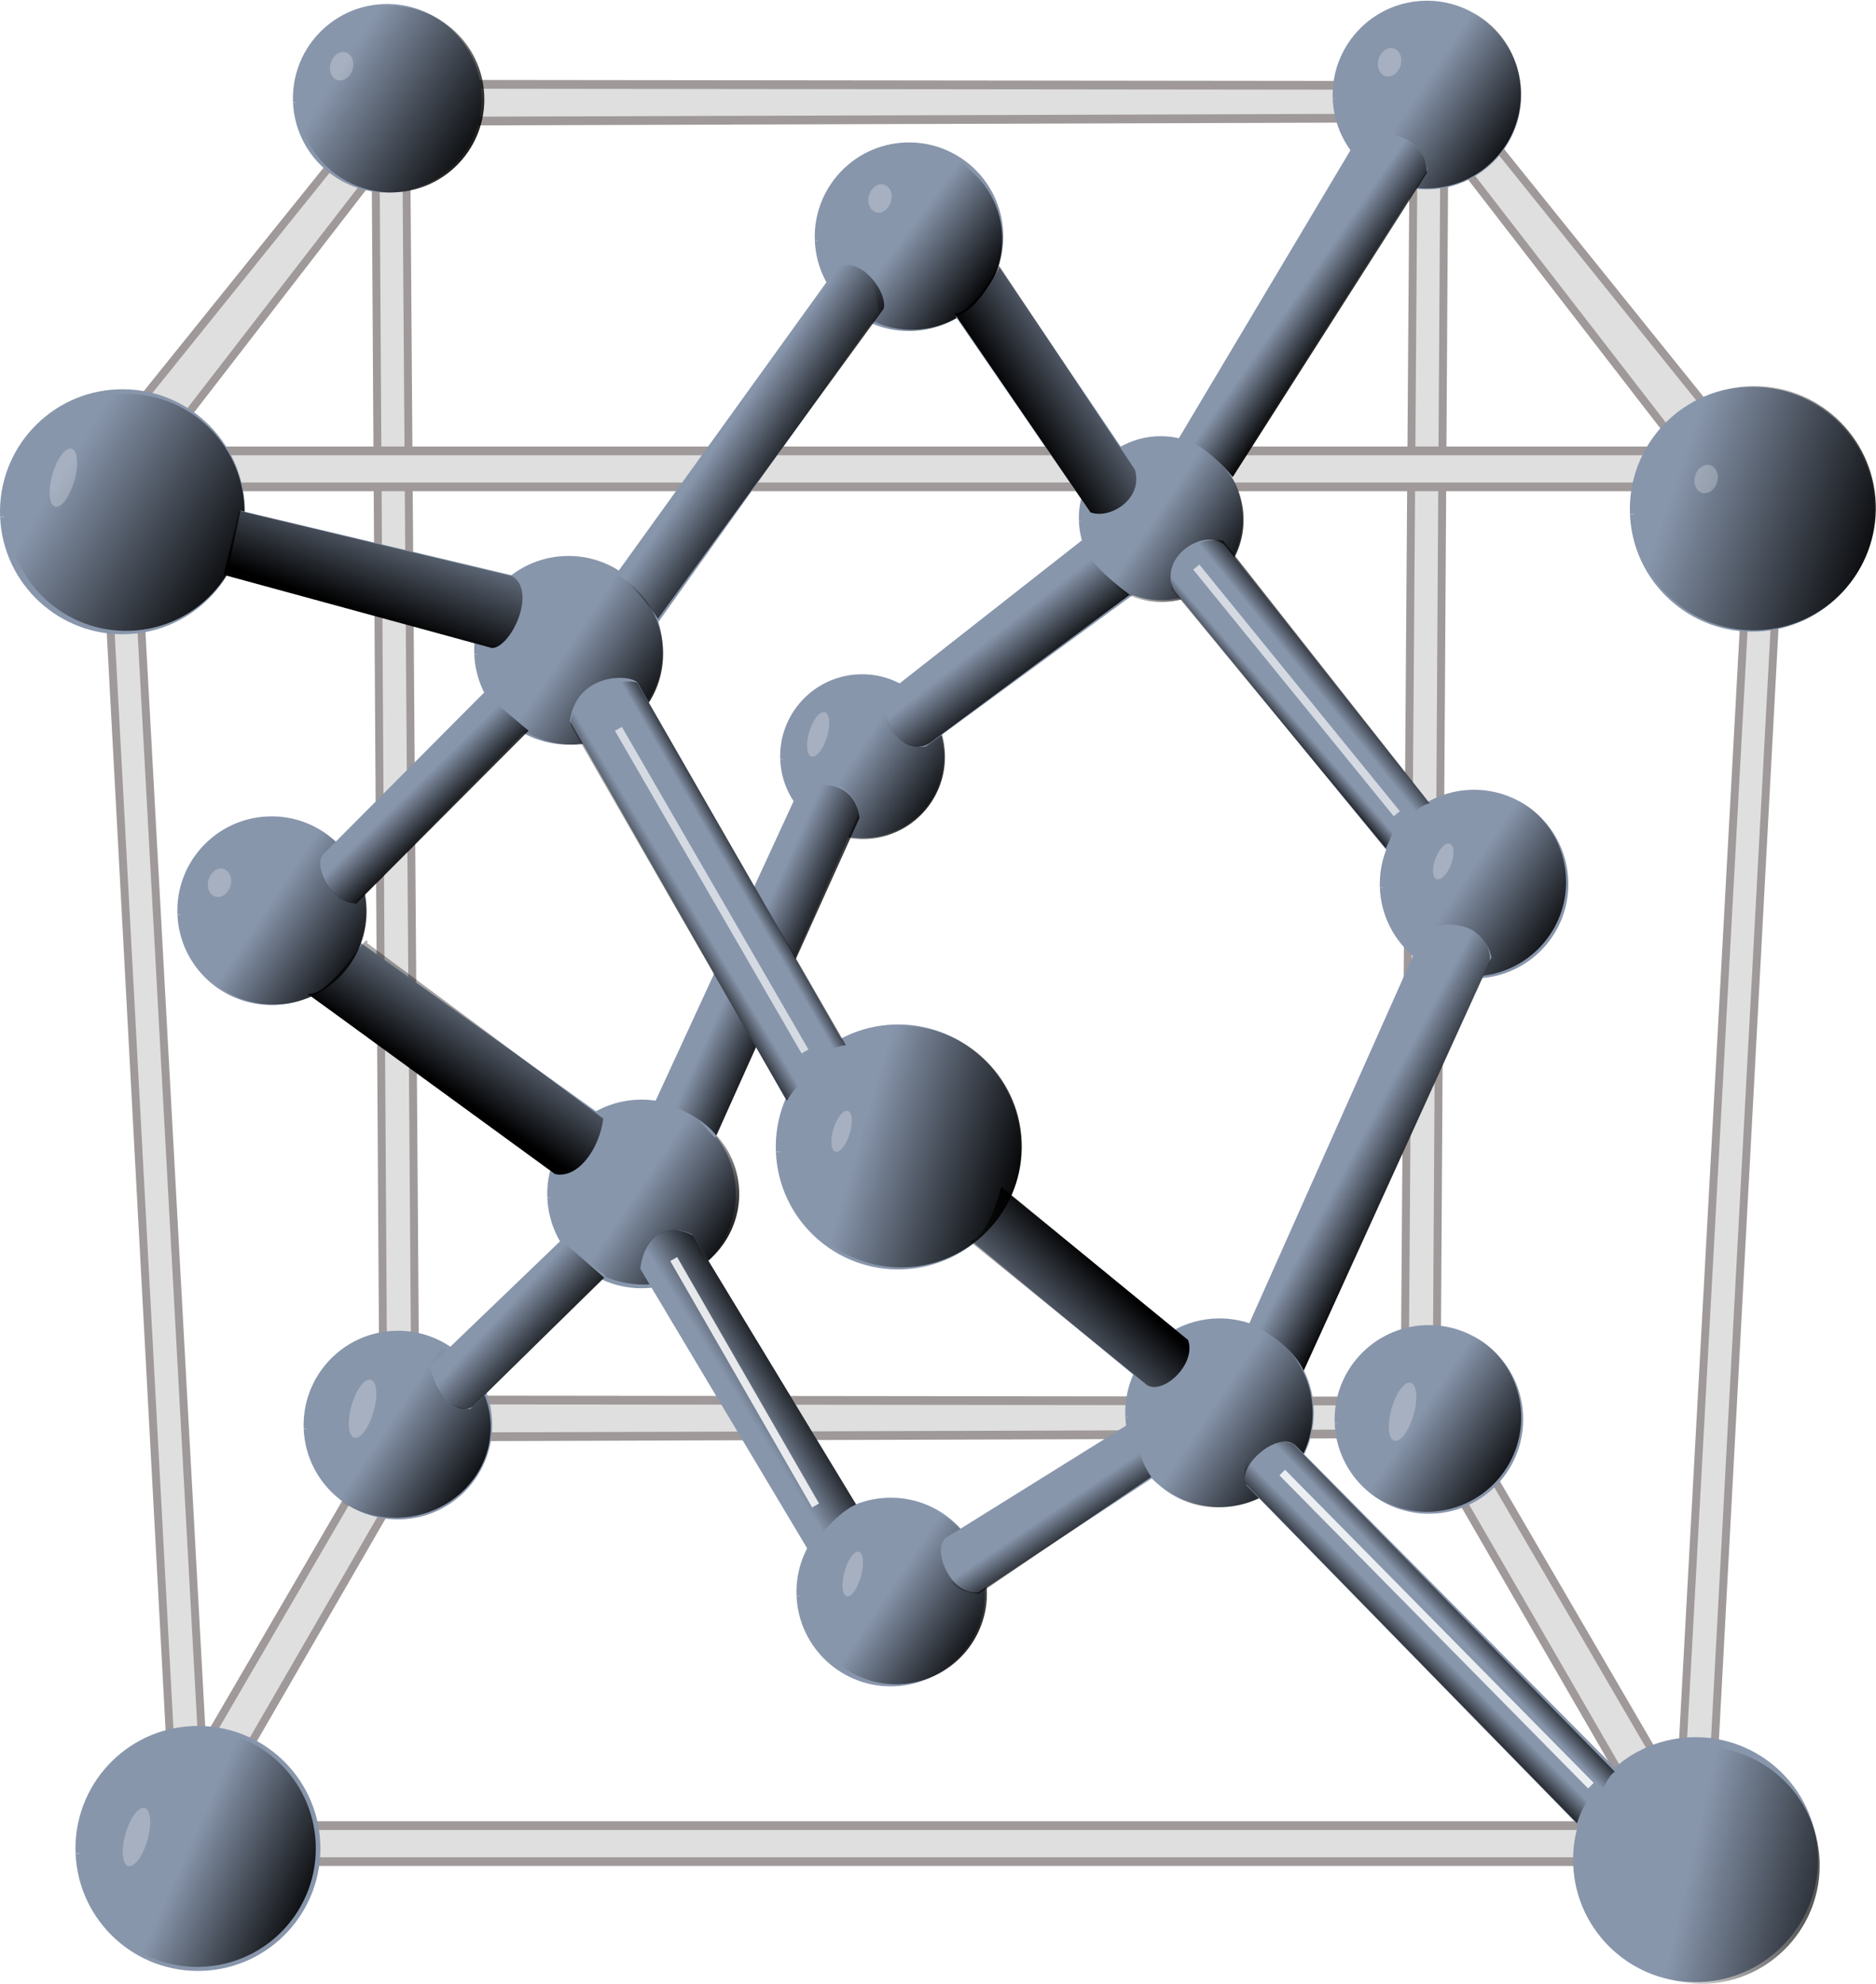 <?xml version="1.0" encoding="UTF-8" standalone="no"?>
<!-- Created with Inkscape (http://www.inkscape.org/) -->

<svg
   xmlns:dc="http://purl.org/dc/elements/1.1/"
   xmlns:cc="http://creativecommons.org/ns#"
   xmlns:rdf="http://www.w3.org/1999/02/22-rdf-syntax-ns#"
   xmlns:svg="http://www.w3.org/2000/svg"
   xmlns="http://www.w3.org/2000/svg"
   xmlns:xlink="http://www.w3.org/1999/xlink"
   xmlns:sodipodi="http://sodipodi.sourceforge.net/DTD/sodipodi-0.dtd"
   xmlns:inkscape="http://www.inkscape.org/namespaces/inkscape"
   width="237.448"
   height="251.014"
   id="svg2"
   version="1.1"
   inkscape:version="0.48.4 r9939"
   sodipodi:docname="Silicon-unit-cell-3D-balls.svg">
  <sodipodi:namedview
     id="base"
     pagecolor="#ffffff"
     bordercolor="#666666"
     borderopacity="1.0"
     inkscape:pageopacity="0.0"
     inkscape:pageshadow="2"
     inkscape:zoom="1.2432572"
     inkscape:cx="87.149668"
     inkscape:cy="113.94425"
     inkscape:document-units="px"
     inkscape:current-layer="layer1"
     showgrid="true"
     units="in"
     width="11cm"
     inkscape:window-width="1274"
     inkscape:window-height="558"
     inkscape:window-x="0"
     inkscape:window-y="406"
     inkscape:window-maximized="0"
     fit-margin-top="0"
     fit-margin-left="0"
     fit-margin-right="0"
     fit-margin-bottom="0"
     inkscape:snap-midpoints="false"
     inkscape:snap-grids="false"
     inkscape:snap-page="false"
     showguides="true"
     inkscape:guide-bbox="true">
    <inkscape:grid
       type="xygrid"
       id="grid2984"
       empspacing="5"
       visible="true"
       enabled="true"
       snapvisiblegridlinesonly="true"
       spacingx="2px"
       spacingy="2px"
       originx="-160.443px"
       originy="-127.138px" />
  </sodipodi:namedview>
  <defs
     id="defs4">
    <linearGradient
       inkscape:collect="always"
       id="linearGradient4850">
      <stop
         style="stop-color:#000000;stop-opacity:1;"
         offset="0"
         id="stop4852" />
      <stop
         style="stop-color:#000000;stop-opacity:0;"
         offset="1"
         id="stop4854" />
    </linearGradient>
    <linearGradient
       inkscape:collect="always"
       id="linearGradient4326">
      <stop
         style="stop-color:#000000;stop-opacity:1;"
         offset="0"
         id="stop4328" />
      <stop
         style="stop-color:#000000;stop-opacity:0;"
         offset="1"
         id="stop4330" />
    </linearGradient>
    <linearGradient
       inkscape:collect="always"
       id="linearGradient4183">
      <stop
         style="stop-color:#000000;stop-opacity:1;"
         offset="0"
         id="stop4185" />
      <stop
         style="stop-color:#000000;stop-opacity:0;"
         offset="1"
         id="stop4187" />
    </linearGradient>
    <marker
       style="overflow:visible"
       id="Arrow2Mend"
       refX="0"
       refY="0"
       orient="auto"
       inkscape:stockid="Arrow2Mend">
      <path
         transform="scale(-0.6,-0.6)"
         d="M 8.719,4.034 -2.207,0.016 8.719,-4.002 c -1.745,2.372 -1.735,5.617 -6e-7,8.035 z"
         style="fill-rule:evenodd;stroke-width:0.625;stroke-linejoin:round"
         id="path3966"
         inkscape:connector-curvature="0" />
    </marker>
    <linearGradient
       inkscape:collect="always"
       xlink:href="#linearGradient4183"
       id="linearGradient4189"
       x1="70.915"
       y1="173.757"
       x2="47.6"
       y2="159.429"
       gradientUnits="userSpaceOnUse" />
    <linearGradient
       inkscape:collect="always"
       xlink:href="#linearGradient4183-0"
       id="linearGradient4189-8"
       x1="70.915"
       y1="173.757"
       x2="47.6"
       y2="159.429"
       gradientUnits="userSpaceOnUse" />
    <linearGradient
       inkscape:collect="always"
       id="linearGradient4183-0">
      <stop
         style="stop-color:#000000;stop-opacity:1;"
         offset="0"
         id="stop4185-5" />
      <stop
         style="stop-color:#000000;stop-opacity:0;"
         offset="1"
         id="stop4187-3" />
    </linearGradient>
    <linearGradient
       y2="164.772"
       x2="44.546"
       y1="173.757"
       x1="70.915"
       gradientUnits="userSpaceOnUse"
       id="linearGradient4206"
       xlink:href="#linearGradient4183-0"
       inkscape:collect="always" />
    <linearGradient
       y2="159.429"
       x2="47.6"
       y1="173.757"
       x1="70.915"
       gradientUnits="userSpaceOnUse"
       id="linearGradient4206-1"
       xlink:href="#linearGradient4183-0-1"
       inkscape:collect="always" />
    <linearGradient
       id="linearGradient4183-0-1">
      <stop
         style="stop-color:#000000;stop-opacity:1;"
         offset="0"
         id="stop4185-5-7" />
      <stop
         style="stop-color:#000000;stop-opacity:0;"
         offset="1"
         id="stop4187-3-4" />
    </linearGradient>
    <linearGradient
       y2="159.429"
       x2="47.6"
       y1="173.757"
       x1="70.915"
       gradientUnits="userSpaceOnUse"
       id="linearGradient4206-9"
       xlink:href="#linearGradient4183-0-0"
       inkscape:collect="always" />
    <linearGradient
       inkscape:collect="always"
       id="linearGradient4183-0-0">
      <stop
         style="stop-color:#000000;stop-opacity:1;"
         offset="0"
         id="stop4185-5-8" />
      <stop
         style="stop-color:#000000;stop-opacity:0;"
         offset="1"
         id="stop4187-3-8" />
    </linearGradient>
    <linearGradient
       y2="167.005"
       x2="53.204"
       y1="174.385"
       x1="69.733"
       gradientUnits="userSpaceOnUse"
       id="linearGradient4290-3"
       xlink:href="#linearGradient4183-0-0"
       inkscape:collect="always" />
    <linearGradient
       inkscape:collect="always"
       xlink:href="#linearGradient4326"
       id="linearGradient4332"
       x1="77.374"
       y1="172.101"
       x2="53.334"
       y2="166.546"
       gradientUnits="userSpaceOnUse" />
    <linearGradient
       inkscape:collect="always"
       xlink:href="#linearGradient4183-1"
       id="linearGradient4189-7"
       x1="70.915"
       y1="173.757"
       x2="47.6"
       y2="159.429"
       gradientUnits="userSpaceOnUse" />
    <linearGradient
       inkscape:collect="always"
       id="linearGradient4183-1">
      <stop
         style="stop-color:#000000;stop-opacity:1;"
         offset="0"
         id="stop4185-4" />
      <stop
         style="stop-color:#000000;stop-opacity:0;"
         offset="1"
         id="stop4187-0" />
    </linearGradient>
    <linearGradient
       y2="163.188"
       x2="55.118"
       y1="173.757"
       x1="70.915"
       gradientUnits="userSpaceOnUse"
       id="linearGradient4391"
       xlink:href="#linearGradient4183-1"
       inkscape:collect="always" />
    <linearGradient
       y2="159.429"
       x2="47.6"
       y1="173.757"
       x1="70.915"
       gradientUnits="userSpaceOnUse"
       id="linearGradient4391-2"
       xlink:href="#linearGradient4183-1-4"
       inkscape:collect="always" />
    <linearGradient
       inkscape:collect="always"
       id="linearGradient4183-1-4">
      <stop
         style="stop-color:#000000;stop-opacity:1;"
         offset="0"
         id="stop4185-4-9" />
      <stop
         style="stop-color:#000000;stop-opacity:0;"
         offset="1"
         id="stop4187-0-3" />
    </linearGradient>
    <linearGradient
       y2="159.429"
       x2="47.6"
       y1="173.757"
       x1="70.915"
       gradientUnits="userSpaceOnUse"
       id="linearGradient4603"
       xlink:href="#linearGradient4183-1-4"
       inkscape:collect="always" />
    <filter
       inkscape:collect="always"
       id="filter4634"
       x="-0.682"
       width="2.363"
       y="-0.566"
       height="2.131"
       color-interpolation-filters="sRGB">
      <feGaussianBlur
         inkscape:collect="always"
         stdDeviation="13.624"
         id="feGaussianBlur4636" />
    </filter>
    <filter
       color-interpolation-filters="sRGB"
       inkscape:collect="always"
       id="filter4634-3"
       x="-0.682"
       width="2.363"
       y="-0.566"
       height="2.131">
      <feGaussianBlur
         inkscape:collect="always"
         stdDeviation="13.624"
         id="feGaussianBlur4636-8" />
    </filter>
    <filter
       color-interpolation-filters="sRGB"
       inkscape:collect="always"
       id="filter4634-1"
       x="-0.682"
       width="2.363"
       y="-0.566"
       height="2.131">
      <feGaussianBlur
         inkscape:collect="always"
         stdDeviation="13.624"
         id="feGaussianBlur4636-25" />
    </filter>
    <filter
       color-interpolation-filters="sRGB"
       inkscape:collect="always"
       id="filter4634-72"
       x="-0.682"
       width="2.363"
       y="-0.566"
       height="2.131">
      <feGaussianBlur
         inkscape:collect="always"
         stdDeviation="13.624"
         id="feGaussianBlur4636-20" />
    </filter>
    <filter
       color-interpolation-filters="sRGB"
       inkscape:collect="always"
       id="filter4634-3-4"
       x="-0.682"
       width="2.363"
       y="-0.566"
       height="2.131">
      <feGaussianBlur
         inkscape:collect="always"
         stdDeviation="13.624"
         id="feGaussianBlur4636-8-9" />
    </filter>
    <filter
       color-interpolation-filters="sRGB"
       inkscape:collect="always"
       id="filter4634-3-7"
       x="-0.682"
       width="2.363"
       y="-0.566"
       height="2.131">
      <feGaussianBlur
         inkscape:collect="always"
         stdDeviation="13.624"
         id="feGaussianBlur4636-8-6" />
    </filter>
    <linearGradient
       inkscape:collect="always"
       xlink:href="#linearGradient4850"
       id="linearGradient4856"
       x1="213.759"
       y1="758.706"
       x2="205.533"
       y2="753.064"
       gradientUnits="userSpaceOnUse"
       gradientTransform="translate(-15.547,-1.629)" />
    <linearGradient
       y2="163.188"
       x2="55.118"
       y1="173.757"
       x1="70.915"
       gradientUnits="userSpaceOnUse"
       id="linearGradient4391-8"
       xlink:href="#linearGradient4183-1-6"
       inkscape:collect="always" />
    <linearGradient
       inkscape:collect="always"
       id="linearGradient4183-1-6">
      <stop
         style="stop-color:#000000;stop-opacity:1;"
         offset="0"
         id="stop4185-4-6" />
      <stop
         style="stop-color:#000000;stop-opacity:0;"
         offset="1"
         id="stop4187-0-7" />
    </linearGradient>
    <linearGradient
       y2="163.188"
       x2="55.118"
       y1="173.251"
       x1="68.642"
       gradientUnits="userSpaceOnUse"
       id="linearGradient4873"
       xlink:href="#linearGradient4183-1-6"
       inkscape:collect="always" />
    <linearGradient
       inkscape:collect="always"
       xlink:href="#linearGradient4850-7"
       id="linearGradient4856-0"
       x1="207.781"
       y1="758.706"
       x2="202.001"
       y2="755.238"
       gradientUnits="userSpaceOnUse"
       gradientTransform="translate(-20.231,-2.89)" />
    <linearGradient
       inkscape:collect="always"
       id="linearGradient4850-7">
      <stop
         style="stop-color:#000000;stop-opacity:1;"
         offset="0"
         id="stop4852-8" />
      <stop
         style="stop-color:#000000;stop-opacity:0;"
         offset="1"
         id="stop4854-5" />
    </linearGradient>
    <linearGradient
       y2="748.554"
       x2="201.786"
       y1="751.605"
       x1="207.181"
       gradientTransform="matrix(0.961,0.278,-0.278,0.961,163.021,23.058)"
       gradientUnits="userSpaceOnUse"
       id="linearGradient4907"
       xlink:href="#linearGradient4850-7"
       inkscape:collect="always" />
    <linearGradient
       y2="163.188"
       x2="55.118"
       y1="173.757"
       x1="70.915"
       gradientUnits="userSpaceOnUse"
       id="linearGradient4873-2"
       xlink:href="#linearGradient4183-1-6-7"
       inkscape:collect="always" />
    <linearGradient
       inkscape:collect="always"
       id="linearGradient4183-1-6-7">
      <stop
         style="stop-color:#000000;stop-opacity:1;"
         offset="0"
         id="stop4185-4-6-6" />
      <stop
         style="stop-color:#000000;stop-opacity:0;"
         offset="1"
         id="stop4187-0-7-7" />
    </linearGradient>
    <linearGradient
       y2="163.188"
       x2="55.118"
       y1="173.757"
       x1="70.915"
       gradientUnits="userSpaceOnUse"
       id="linearGradient4941"
       xlink:href="#linearGradient4183-1-6-7"
       inkscape:collect="always" />
    <linearGradient
       y2="163.188"
       x2="55.118"
       y1="173.757"
       x1="70.915"
       gradientUnits="userSpaceOnUse"
       id="linearGradient4873-1"
       xlink:href="#linearGradient4183-1-6-6"
       inkscape:collect="always" />
    <linearGradient
       inkscape:collect="always"
       id="linearGradient4183-1-6-6">
      <stop
         style="stop-color:#000000;stop-opacity:1;"
         offset="0"
         id="stop4185-4-6-9" />
      <stop
         style="stop-color:#000000;stop-opacity:0;"
         offset="1"
         id="stop4187-0-7-0" />
    </linearGradient>
    <linearGradient
       y2="163.188"
       x2="55.118"
       y1="173.757"
       x1="70.915"
       gradientUnits="userSpaceOnUse"
       id="linearGradient4941-5"
       xlink:href="#linearGradient4183-1-6-6"
       inkscape:collect="always" />
    <linearGradient
       y2="755.238"
       x2="202.001"
       y1="758.706"
       x1="207.781"
       gradientTransform="matrix(0.961,0.278,-0.278,0.961,159.175,20.751)"
       gradientUnits="userSpaceOnUse"
       id="linearGradient4907-9"
       xlink:href="#linearGradient4850-7-6"
       inkscape:collect="always" />
    <linearGradient
       inkscape:collect="always"
       id="linearGradient4850-7-6">
      <stop
         style="stop-color:#000000;stop-opacity:1;"
         offset="0"
         id="stop4852-8-1" />
      <stop
         style="stop-color:#000000;stop-opacity:0;"
         offset="1"
         id="stop4854-5-6" />
    </linearGradient>
    <linearGradient
       y2="755.238"
       x2="202.001"
       y1="758.706"
       x1="207.781"
       gradientTransform="matrix(0.961,0.278,-0.278,0.961,159.175,20.751)"
       gradientUnits="userSpaceOnUse"
       id="linearGradient4907-4"
       xlink:href="#linearGradient4850-7-1"
       inkscape:collect="always" />
    <linearGradient
       inkscape:collect="always"
       id="linearGradient4850-7-1">
      <stop
         style="stop-color:#000000;stop-opacity:1;"
         offset="0"
         id="stop4852-8-8" />
      <stop
         style="stop-color:#000000;stop-opacity:0;"
         offset="1"
         id="stop4854-5-0" />
    </linearGradient>
    <linearGradient
       y2="747.377"
       x2="197.745"
       y1="753.466"
       x1="211.006"
       gradientTransform="matrix(-0.155,0.988,-0.988,-0.155,929.327,742.971)"
       gradientUnits="userSpaceOnUse"
       id="linearGradient5051"
       xlink:href="#linearGradient4850-7-1"
       inkscape:collect="always" />
    <linearGradient
       y2="163.188"
       x2="55.118"
       y1="173.757"
       x1="70.915"
       gradientUnits="userSpaceOnUse"
       id="linearGradient4941-5-7"
       xlink:href="#linearGradient4183-1-6-6-5"
       inkscape:collect="always" />
    <linearGradient
       inkscape:collect="always"
       id="linearGradient4183-1-6-6-5">
      <stop
         style="stop-color:#000000;stop-opacity:1;"
         offset="0"
         id="stop4185-4-6-9-2" />
      <stop
         style="stop-color:#000000;stop-opacity:0;"
         offset="1"
         id="stop4187-0-7-0-7" />
    </linearGradient>
    <linearGradient
       y2="163.188"
       x2="55.118"
       y1="173.757"
       x1="70.915"
       gradientUnits="userSpaceOnUse"
       id="linearGradient5085"
       xlink:href="#linearGradient4183-1-6-6-5"
       inkscape:collect="always" />
    <linearGradient
       y2="755.238"
       x2="202.001"
       y1="758.706"
       x1="207.781"
       gradientTransform="matrix(0.961,0.278,-0.278,0.961,159.175,20.751)"
       gradientUnits="userSpaceOnUse"
       id="linearGradient4907-2"
       xlink:href="#linearGradient4850-7-3"
       inkscape:collect="always" />
    <linearGradient
       inkscape:collect="always"
       id="linearGradient4850-7-3">
      <stop
         style="stop-color:#000000;stop-opacity:1;"
         offset="0"
         id="stop4852-8-85" />
      <stop
         style="stop-color:#000000;stop-opacity:0;"
         offset="1"
         id="stop4854-5-2" />
    </linearGradient>
    <linearGradient
       y2="747.853"
       x2="206.541"
       y1="751.476"
       x1="213.884"
       gradientTransform="matrix(0.961,0.278,-0.278,0.961,170.191,88.133)"
       gradientUnits="userSpaceOnUse"
       id="linearGradient5136"
       xlink:href="#linearGradient4850-7-3"
       inkscape:collect="always" />
    <linearGradient
       y2="163.188"
       x2="55.118"
       y1="173.757"
       x1="70.915"
       gradientUnits="userSpaceOnUse"
       id="linearGradient5085-7"
       xlink:href="#linearGradient4183-1-6-6-5-3"
       inkscape:collect="always" />
    <linearGradient
       inkscape:collect="always"
       id="linearGradient4183-1-6-6-5-3">
      <stop
         style="stop-color:#000000;stop-opacity:1;"
         offset="0"
         id="stop4185-4-6-9-2-4" />
      <stop
         style="stop-color:#000000;stop-opacity:0;"
         offset="1"
         id="stop4187-0-7-0-7-0" />
    </linearGradient>
    <linearGradient
       y2="163.188"
       x2="55.118"
       y1="173.757"
       x1="70.915"
       gradientUnits="userSpaceOnUse"
       id="linearGradient5197"
       xlink:href="#linearGradient4183-1-6-6-5-3"
       inkscape:collect="always" />
    <linearGradient
       inkscape:collect="always"
       xlink:href="#linearGradient4850-9"
       id="linearGradient4856-3"
       x1="207.781"
       y1="758.706"
       x2="202.001"
       y2="755.238"
       gradientUnits="userSpaceOnUse"
       gradientTransform="translate(-19.872,-2.71)" />
    <linearGradient
       inkscape:collect="always"
       id="linearGradient4850-9">
      <stop
         style="stop-color:#000000;stop-opacity:1;"
         offset="0"
         id="stop4852-6" />
      <stop
         style="stop-color:#000000;stop-opacity:0;"
         offset="1"
         id="stop4854-7" />
    </linearGradient>
    <linearGradient
       y2="744.09"
       x2="198.983"
       y1="752.788"
       x1="211.736"
       gradientTransform="matrix(0.256,0.967,-0.967,0.256,815.138,377.32)"
       gradientUnits="userSpaceOnUse"
       id="linearGradient5231"
       xlink:href="#linearGradient4850-9"
       inkscape:collect="always" />
    <filter
       color-interpolation-filters="sRGB"
       inkscape:collect="always"
       id="filter4634-3-7-1"
       x="-0.682"
       width="2.363"
       y="-0.566"
       height="2.131">
      <feGaussianBlur
         inkscape:collect="always"
         stdDeviation="13.624"
         id="feGaussianBlur4636-8-6-1" />
    </filter>
    <filter
       color-interpolation-filters="sRGB"
       inkscape:collect="always"
       id="filter4634-3-7-5"
       x="-0.682"
       width="2.363"
       y="-0.566"
       height="2.131">
      <feGaussianBlur
         inkscape:collect="always"
         stdDeviation="13.624"
         id="feGaussianBlur4636-8-6-4" />
    </filter>
    <linearGradient
       inkscape:collect="always"
       xlink:href="#linearGradient4326-1"
       id="linearGradient4332-8"
       x1="77.374"
       y1="172.101"
       x2="53.334"
       y2="166.546"
       gradientUnits="userSpaceOnUse" />
    <linearGradient
       inkscape:collect="always"
       id="linearGradient4326-1">
      <stop
         style="stop-color:#000000;stop-opacity:1;"
         offset="0"
         id="stop4328-8" />
      <stop
         style="stop-color:#000000;stop-opacity:0;"
         offset="1"
         id="stop4330-9" />
    </linearGradient>
    <linearGradient
       y2="165.608"
       x2="49.584"
       y1="171.618"
       x1="69.903"
       gradientUnits="userSpaceOnUse"
       id="linearGradient3394"
       xlink:href="#linearGradient4326-1"
       inkscape:collect="always" />
    <linearGradient
       y2="747.377"
       x2="197.745"
       y1="753.466"
       x1="211.006"
       gradientTransform="matrix(-0.155,0.988,-0.988,-0.155,929.327,742.971)"
       gradientUnits="userSpaceOnUse"
       id="linearGradient5051-1"
       xlink:href="#linearGradient4850-7-1-5"
       inkscape:collect="always" />
    <linearGradient
       inkscape:collect="always"
       id="linearGradient4850-7-1-5">
      <stop
         style="stop-color:#000000;stop-opacity:1;"
         offset="0"
         id="stop4852-8-8-6" />
      <stop
         style="stop-color:#000000;stop-opacity:0;"
         offset="1"
         id="stop4854-5-0-1" />
    </linearGradient>
    <linearGradient
       y2="747.377"
       x2="197.745"
       y1="753.466"
       x1="211.006"
       gradientTransform="matrix(-0.537,0.844,-0.844,-0.537,975.669,977.332)"
       gradientUnits="userSpaceOnUse"
       id="linearGradient3489"
       xlink:href="#linearGradient4850-7-1-5"
       inkscape:collect="always" />
    <linearGradient
       y2="163.188"
       x2="55.118"
       y1="173.757"
       x1="70.915"
       gradientUnits="userSpaceOnUse"
       id="linearGradient4391-3"
       xlink:href="#linearGradient4183-1-66"
       inkscape:collect="always" />
    <linearGradient
       inkscape:collect="always"
       id="linearGradient4183-1-66">
      <stop
         style="stop-color:#000000;stop-opacity:1;"
         offset="0"
         id="stop4185-4-7" />
      <stop
         style="stop-color:#000000;stop-opacity:0;"
         offset="1"
         id="stop4187-0-4" />
    </linearGradient>
    <linearGradient
       y2="163.188"
       x2="55.118"
       y1="173.757"
       x1="70.915"
       gradientUnits="userSpaceOnUse"
       id="linearGradient3548"
       xlink:href="#linearGradient4183-1-66"
       inkscape:collect="always" />
    <linearGradient
       inkscape:collect="always"
       xlink:href="#linearGradient4850-5"
       id="linearGradient4856-01"
       x1="207.781"
       y1="758.706"
       x2="202.001"
       y2="755.238"
       gradientUnits="userSpaceOnUse"
       gradientTransform="translate(-19.872,-2.71)" />
    <linearGradient
       inkscape:collect="always"
       id="linearGradient4850-5">
      <stop
         style="stop-color:#000000;stop-opacity:1;"
         offset="0"
         id="stop4852-61" />
      <stop
         style="stop-color:#000000;stop-opacity:0;"
         offset="1"
         id="stop4854-9" />
    </linearGradient>
    <linearGradient
       y2="755.238"
       x2="202.001"
       y1="758.706"
       x1="207.781"
       gradientTransform="matrix(0.998,0.069,-0.069,0.998,110.131,-29.676)"
       gradientUnits="userSpaceOnUse"
       id="linearGradient3582"
       xlink:href="#linearGradient4850-5"
       inkscape:collect="always" />
    <linearGradient
       y2="755.238"
       x2="202.001"
       y1="758.706"
       x1="207.781"
       gradientTransform="matrix(0.976,-0.22,0.22,0.976,-124.631,50.849)"
       gradientUnits="userSpaceOnUse"
       id="linearGradient3582-7"
       xlink:href="#linearGradient4850-5-4"
       inkscape:collect="always" />
    <linearGradient
       inkscape:collect="always"
       id="linearGradient4850-5-4">
      <stop
         style="stop-color:#000000;stop-opacity:1;"
         offset="0"
         id="stop4852-61-7" />
      <stop
         style="stop-color:#000000;stop-opacity:0;"
         offset="1"
         id="stop4854-9-2" />
    </linearGradient>
    <linearGradient
       y2="755.108"
       x2="200.885"
       y1="758.706"
       x1="207.781"
       gradientTransform="matrix(0.911,0.412,-0.412,0.911,350.4,8.272)"
       gradientUnits="userSpaceOnUse"
       id="linearGradient3634"
       xlink:href="#linearGradient4850-5-4"
       inkscape:collect="always" />
    <linearGradient
       y2="163.188"
       x2="55.118"
       y1="173.757"
       x1="70.915"
       gradientUnits="userSpaceOnUse"
       id="linearGradient3548-9"
       xlink:href="#linearGradient4183-1-66-1"
       inkscape:collect="always" />
    <linearGradient
       inkscape:collect="always"
       id="linearGradient4183-1-66-1">
      <stop
         style="stop-color:#000000;stop-opacity:1;"
         offset="0"
         id="stop4185-4-7-4" />
      <stop
         style="stop-color:#000000;stop-opacity:0;"
         offset="1"
         id="stop4187-0-4-7" />
    </linearGradient>
    <linearGradient
       y2="163.188"
       x2="55.118"
       y1="173.757"
       x1="70.915"
       gradientUnits="userSpaceOnUse"
       id="linearGradient3693"
       xlink:href="#linearGradient4183-1-66-1"
       inkscape:collect="always" />
    <linearGradient
       y2="755.108"
       x2="200.885"
       y1="758.706"
       x1="207.781"
       gradientTransform="matrix(0.911,0.412,-0.412,0.911,336.237,14.881)"
       gradientUnits="userSpaceOnUse"
       id="linearGradient3634-1"
       xlink:href="#linearGradient4850-5-4-8"
       inkscape:collect="always" />
    <linearGradient
       inkscape:collect="always"
       id="linearGradient4850-5-4-8">
      <stop
         style="stop-color:#000000;stop-opacity:1;"
         offset="0"
         id="stop4852-61-7-1" />
      <stop
         style="stop-color:#000000;stop-opacity:0;"
         offset="1"
         id="stop4854-9-2-6" />
    </linearGradient>
    <linearGradient
       y2="755.108"
       x2="200.885"
       y1="758.706"
       x1="207.781"
       gradientTransform="matrix(0.999,-0.054,0.054,0.999,-50.238,76.158)"
       gradientUnits="userSpaceOnUse"
       id="linearGradient3727"
       xlink:href="#linearGradient4850-5-4-8"
       inkscape:collect="always" />
    <linearGradient
       y2="755.108"
       x2="200.885"
       y1="758.706"
       x1="207.781"
       gradientTransform="matrix(0.967,-0.255,0.255,0.967,-202.506,143.198)"
       gradientUnits="userSpaceOnUse"
       id="linearGradient3727-2"
       xlink:href="#linearGradient4850-5-4-8-4"
       inkscape:collect="always" />
    <linearGradient
       inkscape:collect="always"
       id="linearGradient4850-5-4-8-4">
      <stop
         style="stop-color:#000000;stop-opacity:1;"
         offset="0"
         id="stop4852-61-7-1-4" />
      <stop
         style="stop-color:#000000;stop-opacity:0;"
         offset="1"
         id="stop4854-9-2-6-5" />
    </linearGradient>
    <linearGradient
       y2="755.108"
       x2="200.885"
       y1="758.706"
       x1="207.781"
       gradientTransform="matrix(0.506,-0.862,0.862,0.506,-560.324,668.033)"
       gradientUnits="userSpaceOnUse"
       id="linearGradient3793"
       xlink:href="#linearGradient4850-5-4-8-4"
       inkscape:collect="always" />
    <linearGradient
       y2="163.188"
       x2="55.118"
       y1="173.757"
       x1="70.915"
       gradientUnits="userSpaceOnUse"
       id="linearGradient3548-2"
       xlink:href="#linearGradient4183-1-66-9"
       inkscape:collect="always" />
    <linearGradient
       inkscape:collect="always"
       id="linearGradient4183-1-66-9">
      <stop
         style="stop-color:#000000;stop-opacity:1;"
         offset="0"
         id="stop4185-4-7-1" />
      <stop
         style="stop-color:#000000;stop-opacity:0;"
         offset="1"
         id="stop4187-0-4-6" />
    </linearGradient>
    <linearGradient
       y2="163.188"
       x2="55.118"
       y1="173.757"
       x1="70.915"
       gradientUnits="userSpaceOnUse"
       id="linearGradient4941-8"
       xlink:href="#linearGradient4183-1-6-7-3"
       inkscape:collect="always" />
    <linearGradient
       inkscape:collect="always"
       id="linearGradient4183-1-6-7-3">
      <stop
         style="stop-color:#000000;stop-opacity:1;"
         offset="0"
         id="stop4185-4-6-6-7" />
      <stop
         style="stop-color:#000000;stop-opacity:0;"
         offset="1"
         id="stop4187-0-7-7-7" />
    </linearGradient>
    <linearGradient
       y2="163.188"
       x2="55.118"
       y1="173.757"
       x1="70.915"
       gradientUnits="userSpaceOnUse"
       id="linearGradient3861"
       xlink:href="#linearGradient4183-1-6-7-3"
       inkscape:collect="always" />
    <linearGradient
       y2="163.188"
       x2="55.118"
       y1="173.757"
       x1="70.915"
       gradientUnits="userSpaceOnUse"
       id="linearGradient4941-2"
       xlink:href="#linearGradient4183-1-6-7-5"
       inkscape:collect="always" />
    <linearGradient
       inkscape:collect="always"
       id="linearGradient4183-1-6-7-5">
      <stop
         style="stop-color:#000000;stop-opacity:1;"
         offset="0"
         id="stop4185-4-6-6-9" />
      <stop
         style="stop-color:#000000;stop-opacity:0;"
         offset="1"
         id="stop4187-0-7-7-4" />
    </linearGradient>
    <linearGradient
       y2="755.108"
       x2="200.885"
       y1="758.706"
       x1="207.781"
       gradientTransform="matrix(0.967,-0.255,0.255,0.967,-202.506,143.198)"
       gradientUnits="userSpaceOnUse"
       id="linearGradient3727-1"
       xlink:href="#linearGradient4850-5-4-8-9"
       inkscape:collect="always" />
    <linearGradient
       inkscape:collect="always"
       id="linearGradient4850-5-4-8-9">
      <stop
         style="stop-color:#000000;stop-opacity:1;"
         offset="0"
         id="stop4852-61-7-1-7" />
      <stop
         style="stop-color:#000000;stop-opacity:0;"
         offset="1"
         id="stop4854-9-2-6-2" />
    </linearGradient>
    <linearGradient
       y2="756.74"
       x2="204.296"
       y1="758.706"
       x1="207.781"
       gradientTransform="matrix(0.367,-0.93,0.93,0.367,-517.614,693.808)"
       gradientUnits="userSpaceOnUse"
       id="linearGradient3912"
       xlink:href="#linearGradient4850-5-4-8-9"
       inkscape:collect="always" />
    <linearGradient
       y2="755.108"
       x2="200.885"
       y1="758.706"
       x1="207.781"
       gradientTransform="matrix(0.449,-0.894,0.894,0.449,-521.236,634.437)"
       gradientUnits="userSpaceOnUse"
       id="linearGradient3912-3"
       xlink:href="#linearGradient4850-5-4-8-9-1"
       inkscape:collect="always" />
    <linearGradient
       inkscape:collect="always"
       id="linearGradient4850-5-4-8-9-1">
      <stop
         style="stop-color:#000000;stop-opacity:1;"
         offset="0"
         id="stop4852-61-7-1-7-2" />
      <stop
         style="stop-color:#000000;stop-opacity:0;"
         offset="1"
         id="stop4854-9-2-6-2-7" />
    </linearGradient>
    <linearGradient
       y2="756.072"
       x2="203.33"
       y1="758.706"
       x1="207.781"
       gradientTransform="matrix(0.449,-0.894,0.894,0.449,-521.236,634.437)"
       gradientUnits="userSpaceOnUse"
       id="linearGradient3912-6"
       xlink:href="#linearGradient4850-5-4-8-9-3"
       inkscape:collect="always" />
    <linearGradient
       inkscape:collect="always"
       id="linearGradient4850-5-4-8-9-3">
      <stop
         style="stop-color:#000000;stop-opacity:1;"
         offset="0"
         id="stop4852-61-7-1-7-7" />
      <stop
         style="stop-color:#000000;stop-opacity:0;"
         offset="1"
         id="stop4854-9-2-6-2-0" />
    </linearGradient>
    <linearGradient
       y2="756.68"
       x2="204.304"
       y1="757.915"
       x1="206.554"
       gradientTransform="matrix(-0.347,0.938,-0.938,-0.347,1038.983,856.381)"
       gradientUnits="userSpaceOnUse"
       id="linearGradient4005"
       xlink:href="#linearGradient4850-5-4-8-9-3"
       inkscape:collect="always" />
    <filter
       inkscape:collect="always"
       id="filter4822"
       x="-0.12"
       width="1.24"
       y="-0.079"
       height="1.157"
       color-interpolation-filters="sRGB">
      <feGaussianBlur
         inkscape:collect="always"
         stdDeviation="0.832"
         id="feGaussianBlur4824" />
    </filter>
    <filter
       color-interpolation-filters="sRGB"
       inkscape:collect="always"
       id="filter4822-8"
       x="-0.12"
       width="1.24"
       y="-0.079"
       height="1.157">
      <feGaussianBlur
         inkscape:collect="always"
         stdDeviation="0.832"
         id="feGaussianBlur4824-6" />
    </filter>
    <linearGradient
       y2="756.852"
       x2="204.679"
       y1="758.706"
       x1="207.781"
       gradientTransform="matrix(-0.449,0.894,-0.894,-0.449,1010.856,949.789)"
       gradientUnits="userSpaceOnUse"
       id="linearGradient4005-8"
       xlink:href="#linearGradient4850-5-4-8-9-3-1"
       inkscape:collect="always" />
    <linearGradient
       inkscape:collect="always"
       id="linearGradient4850-5-4-8-9-3-1">
      <stop
         style="stop-color:#000000;stop-opacity:1;"
         offset="0"
         id="stop4852-61-7-1-7-7-6" />
      <stop
         style="stop-color:#000000;stop-opacity:0;"
         offset="1"
         id="stop4854-9-2-6-2-0-6" />
    </linearGradient>
    <linearGradient
       y2="756.74"
       x2="204.296"
       y1="758.706"
       x1="207.781"
       gradientTransform="matrix(0.449,-0.894,0.894,0.449,-521.236,634.437)"
       gradientUnits="userSpaceOnUse"
       id="linearGradient3912-1"
       xlink:href="#linearGradient4850-5-4-8-9-30"
       inkscape:collect="always" />
    <linearGradient
       inkscape:collect="always"
       id="linearGradient4850-5-4-8-9-30">
      <stop
         style="stop-color:#000000;stop-opacity:1;"
         offset="0"
         id="stop4852-61-7-1-7-5" />
      <stop
         style="stop-color:#000000;stop-opacity:0;"
         offset="1"
         id="stop4854-9-2-6-2-2" />
    </linearGradient>
    <linearGradient
       inkscape:collect="always"
       xlink:href="#linearGradient4850-5-4-8-9-30"
       id="linearGradient5011"
       gradientUnits="userSpaceOnUse"
       gradientTransform="matrix(0.449,-0.894,0.894,0.449,-580.74,648.162)"
       x1="203.872"
       y1="763.936"
       x2="201.367"
       y2="762.294" />
    <linearGradient
       inkscape:collect="always"
       xlink:href="#linearGradient4850-5-4-8-9-30-5"
       id="linearGradient5011-6"
       gradientUnits="userSpaceOnUse"
       gradientTransform="matrix(0.449,-0.894,0.894,0.449,-581.815,646.192)"
       x1="203.872"
       y1="763.936"
       x2="201.367"
       y2="762.294" />
    <linearGradient
       inkscape:collect="always"
       id="linearGradient4850-5-4-8-9-30-5">
      <stop
         style="stop-color:#000000;stop-opacity:1;"
         offset="0"
         id="stop4852-61-7-1-7-5-8" />
      <stop
         style="stop-color:#000000;stop-opacity:0;"
         offset="1"
         id="stop4854-9-2-6-2-2-6" />
    </linearGradient>
    <linearGradient
       y2="762.481"
       x2="201.555"
       y1="764.443"
       x1="204.663"
       gradientTransform="matrix(-0.449,0.894,-0.894,-0.449,956.425,973.719)"
       gradientUnits="userSpaceOnUse"
       id="linearGradient5028"
       xlink:href="#linearGradient4850-5-4-8-9-30-5"
       inkscape:collect="always" />
    <filter
       inkscape:collect="always"
       id="filter5065"
       x="-0.156"
       width="1.312"
       y="-0.063"
       height="1.126"
       color-interpolation-filters="sRGB">
      <feGaussianBlur
         inkscape:collect="always"
         stdDeviation="0.854"
         id="feGaussianBlur5067" />
    </filter>
    <linearGradient
       y2="755.108"
       x2="200.885"
       y1="758.706"
       x1="207.781"
       gradientTransform="matrix(0.911,0.412,-0.412,0.911,336.237,14.881)"
       gradientUnits="userSpaceOnUse"
       id="linearGradient3634-6"
       xlink:href="#linearGradient4850-5-4-7"
       inkscape:collect="always" />
    <linearGradient
       inkscape:collect="always"
       id="linearGradient4850-5-4-7">
      <stop
         style="stop-color:#000000;stop-opacity:1;"
         offset="0"
         id="stop4852-61-7-7" />
      <stop
         style="stop-color:#000000;stop-opacity:0;"
         offset="1"
         id="stop4854-9-2-9" />
    </linearGradient>
    <linearGradient
       y2="755.108"
       x2="200.885"
       y1="758.706"
       x1="207.781"
       gradientTransform="matrix(1,0.011,-0.011,1,81.609,76.227)"
       gradientUnits="userSpaceOnUse"
       id="linearGradient5118"
       xlink:href="#linearGradient4850-5-4-7"
       inkscape:collect="always" />
    <linearGradient
       y2="163.188"
       x2="55.118"
       y1="173.757"
       x1="70.915"
       gradientUnits="userSpaceOnUse"
       id="linearGradient3548-3"
       xlink:href="#linearGradient4183-1-66-7"
       inkscape:collect="always" />
    <linearGradient
       inkscape:collect="always"
       id="linearGradient4183-1-66-7">
      <stop
         style="stop-color:#000000;stop-opacity:1;"
         offset="0"
         id="stop4185-4-7-3" />
      <stop
         style="stop-color:#000000;stop-opacity:0;"
         offset="1"
         id="stop4187-0-4-60" />
    </linearGradient>
    <linearGradient
       y2="163.188"
       x2="55.118"
       y1="173.757"
       x1="70.915"
       gradientUnits="userSpaceOnUse"
       id="linearGradient4391-81"
       xlink:href="#linearGradient4183-1-8"
       inkscape:collect="always" />
    <linearGradient
       inkscape:collect="always"
       id="linearGradient4183-1-8">
      <stop
         style="stop-color:#000000;stop-opacity:1;"
         offset="0"
         id="stop4185-4-79" />
      <stop
         style="stop-color:#000000;stop-opacity:0;"
         offset="1"
         id="stop4187-0-9" />
    </linearGradient>
    <linearGradient
       y2="163.188"
       x2="55.118"
       y1="173.757"
       x1="70.915"
       gradientUnits="userSpaceOnUse"
       id="linearGradient5211"
       xlink:href="#linearGradient4183-1-8"
       inkscape:collect="always" />
    <linearGradient
       y2="163.188"
       x2="55.118"
       y1="173.757"
       x1="70.915"
       gradientUnits="userSpaceOnUse"
       id="linearGradient4391-7"
       xlink:href="#linearGradient4183-1-1"
       inkscape:collect="always" />
    <linearGradient
       inkscape:collect="always"
       id="linearGradient4183-1-1">
      <stop
         style="stop-color:#000000;stop-opacity:1;"
         offset="0"
         id="stop4185-4-67" />
      <stop
         style="stop-color:#000000;stop-opacity:0;"
         offset="1"
         id="stop4187-0-6" />
    </linearGradient>
    <linearGradient
       y2="163.188"
       x2="55.118"
       y1="173.757"
       x1="70.915"
       gradientUnits="userSpaceOnUse"
       id="linearGradient5211-8"
       xlink:href="#linearGradient4183-1-1"
       inkscape:collect="always" />
    <linearGradient
       y2="163.188"
       x2="55.118"
       y1="173.757"
       x1="70.915"
       gradientUnits="userSpaceOnUse"
       id="linearGradient4391-9"
       xlink:href="#linearGradient4183-1-86"
       inkscape:collect="always" />
    <linearGradient
       inkscape:collect="always"
       id="linearGradient4183-1-86">
      <stop
         style="stop-color:#000000;stop-opacity:1;"
         offset="0"
         id="stop4185-4-8" />
      <stop
         style="stop-color:#000000;stop-opacity:0;"
         offset="1"
         id="stop4187-0-8" />
    </linearGradient>
    <linearGradient
       y2="163.188"
       x2="55.118"
       y1="173.757"
       x1="70.915"
       gradientUnits="userSpaceOnUse"
       id="linearGradient4391-5"
       xlink:href="#linearGradient4183-1-68"
       inkscape:collect="always" />
    <linearGradient
       inkscape:collect="always"
       id="linearGradient4183-1-68">
      <stop
         style="stop-color:#000000;stop-opacity:1;"
         offset="0"
         id="stop4185-4-84" />
      <stop
         style="stop-color:#000000;stop-opacity:0;"
         offset="1"
         id="stop4187-0-1" />
    </linearGradient>
    <linearGradient
       y2="163.188"
       x2="55.118"
       y1="173.757"
       x1="70.915"
       gradientUnits="userSpaceOnUse"
       id="linearGradient5211-6"
       xlink:href="#linearGradient4183-1-68"
       inkscape:collect="always" />
    <linearGradient
       y2="747.377"
       x2="197.745"
       y1="753.466"
       x1="211.006"
       gradientTransform="matrix(-0.155,0.988,-0.988,-0.155,929.327,742.971)"
       gradientUnits="userSpaceOnUse"
       id="linearGradient5051-2"
       xlink:href="#linearGradient4850-7-1-4"
       inkscape:collect="always" />
    <linearGradient
       inkscape:collect="always"
       id="linearGradient4850-7-1-4">
      <stop
         style="stop-color:#000000;stop-opacity:1;"
         offset="0"
         id="stop4852-8-8-9" />
      <stop
         style="stop-color:#000000;stop-opacity:0;"
         offset="1"
         id="stop4854-5-0-13" />
    </linearGradient>
    <linearGradient
       y2="747.377"
       x2="197.745"
       y1="753.466"
       x1="211.006"
       gradientTransform="matrix(0.326,-0.945,0.945,0.326,-541.79,813.928)"
       gradientUnits="userSpaceOnUse"
       id="linearGradient5313"
       xlink:href="#linearGradient4850-7-1-4"
       inkscape:collect="always" />
    <filter
       color-interpolation-filters="sRGB"
       inkscape:collect="always"
       id="filter5065-5"
       x="-0.156"
       width="1.312"
       y="-0.063"
       height="1.126">
      <feGaussianBlur
         inkscape:collect="always"
         stdDeviation="0.854"
         id="feGaussianBlur5067-3" />
    </filter>
    <linearGradient
       y2="755.108"
       x2="200.885"
       y1="758.706"
       x1="207.781"
       gradientTransform="matrix(0.66,-0.751,0.751,0.66,-511.11,529.793)"
       gradientUnits="userSpaceOnUse"
       id="linearGradient3793-3"
       xlink:href="#linearGradient4850-5-4-8-4-3"
       inkscape:collect="always" />
    <linearGradient
       inkscape:collect="always"
       id="linearGradient4850-5-4-8-4-3">
      <stop
         style="stop-color:#000000;stop-opacity:1;"
         offset="0"
         id="stop4852-61-7-1-4-2" />
      <stop
         style="stop-color:#000000;stop-opacity:0;"
         offset="1"
         id="stop4854-9-2-6-5-8" />
    </linearGradient>
    <linearGradient
       y2="744.398"
       x2="212.643"
       y1="746.404"
       x1="216.083"
       gradientTransform="matrix(0.279,-0.96,0.96,0.279,-493.324,900.071)"
       gradientUnits="userSpaceOnUse"
       id="linearGradient5454"
       xlink:href="#linearGradient4850-5-4-8-4-3"
       inkscape:collect="always" />
    <linearGradient
       y2="755.108"
       x2="200.885"
       y1="758.706"
       x1="207.781"
       gradientTransform="matrix(0.279,-0.96,0.96,0.279,-551.325,878.125)"
       gradientUnits="userSpaceOnUse"
       id="linearGradient5454-7"
       xlink:href="#linearGradient4850-5-4-8-4-3-6"
       inkscape:collect="always" />
    <linearGradient
       inkscape:collect="always"
       id="linearGradient4850-5-4-8-4-3-6">
      <stop
         style="stop-color:#000000;stop-opacity:1;"
         offset="0"
         id="stop4852-61-7-1-4-2-1" />
      <stop
         style="stop-color:#000000;stop-opacity:0;"
         offset="1"
         id="stop4854-9-2-6-5-8-9" />
    </linearGradient>
    <linearGradient
       y2="755.108"
       x2="200.885"
       y1="758.706"
       x1="207.781"
       gradientTransform="matrix(0.279,-0.96,0.96,0.279,-762.563,4.51)"
       gradientUnits="userSpaceOnUse"
       id="linearGradient5537"
       xlink:href="#linearGradient4850-5-4-8-4-3-6"
       inkscape:collect="always" />
    <linearGradient
       inkscape:collect="always"
       xlink:href="#linearGradient4850-5-4-8-4-3-6"
       id="linearGradient5573"
       gradientUnits="userSpaceOnUse"
       gradientTransform="matrix(0.964,0.265,-0.265,0.964,232.107,106.743)"
       x1="210.841"
       y1="757.453"
       x2="206.833"
       y2="754.021" />
    <linearGradient
       y2="756.441"
       x2="203.87"
       y1="758.706"
       x1="207.781"
       gradientTransform="matrix(0.279,-0.96,0.96,0.279,-532.636,895.631)"
       gradientUnits="userSpaceOnUse"
       id="linearGradient5454-8"
       xlink:href="#linearGradient4850-5-4-8-4-3-4"
       inkscape:collect="always" />
    <linearGradient
       inkscape:collect="always"
       id="linearGradient4850-5-4-8-4-3-4">
      <stop
         style="stop-color:#000000;stop-opacity:1;"
         offset="0"
         id="stop4852-61-7-1-4-2-8" />
      <stop
         style="stop-color:#000000;stop-opacity:0;"
         offset="1"
         id="stop4854-9-2-6-5-8-2" />
    </linearGradient>
    <linearGradient
       y2="756.776"
       x2="204.268"
       y1="758.706"
       x1="207.781"
       gradientTransform="matrix(-0.279,0.96,-0.96,-0.279,1064.179,923.128)"
       gradientUnits="userSpaceOnUse"
       id="linearGradient5590"
       xlink:href="#linearGradient4850-5-4-8-4-3-4"
       inkscape:collect="always" />
    <filter
       color-interpolation-filters="sRGB"
       inkscape:collect="always"
       id="filter4634-1-4"
       x="-0.682"
       width="2.363"
       y="-0.566"
       height="2.131">
      <feGaussianBlur
         inkscape:collect="always"
         stdDeviation="13.624"
         id="feGaussianBlur4636-25-9" />
    </filter>
    <filter
       color-interpolation-filters="sRGB"
       inkscape:collect="always"
       id="filter4634-1-45"
       x="-0.682"
       width="2.363"
       y="-0.566"
       height="2.131">
      <feGaussianBlur
         inkscape:collect="always"
         stdDeviation="13.624"
         id="feGaussianBlur4636-25-7" />
    </filter>
    <filter
       color-interpolation-filters="sRGB"
       inkscape:collect="always"
       id="filter4634-1-1"
       x="-0.682"
       width="2.363"
       y="-0.566"
       height="2.131">
      <feGaussianBlur
         inkscape:collect="always"
         stdDeviation="13.624"
         id="feGaussianBlur4636-25-76" />
    </filter>
    <filter
       color-interpolation-filters="sRGB"
       inkscape:collect="always"
       id="filter4634-1-5"
       x="-0.682"
       width="2.363"
       y="-0.566"
       height="2.131">
      <feGaussianBlur
         inkscape:collect="always"
         stdDeviation="13.624"
         id="feGaussianBlur4636-25-3" />
    </filter>
    <filter
       color-interpolation-filters="sRGB"
       inkscape:collect="always"
       id="filter4634-1-56"
       x="-0.682"
       width="2.363"
       y="-0.566"
       height="2.131">
      <feGaussianBlur
         inkscape:collect="always"
         stdDeviation="13.624"
         id="feGaussianBlur4636-25-5" />
    </filter>
  </defs>
  <g
     transform="translate(-97.415,-697.895)"
     id="layer1"
     inkscape:groupmode="layer"
     inkscape:label="Layer 1">
    <path
       style="fill:#dfdfdf;fill-opacity:1;stroke:#9f9999;stroke-width:1.107px;stroke-linecap:butt;stroke-linejoin:miter;stroke-opacity:1"
       d="m 278.633,875.17 -128.392,-0.142 -4.764,4.695 132.431,-0.423 z"
       id="path4147-2-4"
       inkscape:connector-curvature="0"
       sodipodi:nodetypes="ccccc" />
    <path
       style="fill:#dfdfdf;fill-opacity:1;stroke:#9f9999;stroke-width:1px;stroke-linecap:butt;stroke-linejoin:miter;stroke-opacity:1"
       d="m 144.903,709.527 1.058,171.006 4.033,-2.866 -1.202,-167.956 -3.889,-0.184"
       id="path4119-72"
       inkscape:connector-curvature="0"
       sodipodi:nodetypes="ccccc" />
    <path
       style="fill:#dfdfdf;fill-opacity:1;stroke:#9f9999;stroke-width:1px;stroke-linecap:butt;stroke-linejoin:miter;stroke-opacity:1"
       d="m 118.72,936.595 34.931,-60.419 -4.681,-1.535 -34.229,58.751 z"
       id="path4147-30-0-4"
       inkscape:connector-curvature="0"
       sodipodi:nodetypes="ccccc" />
    <path
       style="fill:#dfdfdf;fill-opacity:1;stroke:#9f9999;stroke-width:1.099;stroke-linecap:butt;stroke-linejoin:miter;stroke-miterlimit:4;stroke-opacity:1;stroke-dasharray:none"
       d="m 315.701,928.883 -197.471,0 -0.942,4.557 198.413,0 z"
       id="path4147"
       inkscape:connector-curvature="0"
       sodipodi:nodetypes="ccccc" />
    <path
       style="fill:#dfdfdf;fill-opacity:1;stroke:#9f9999;stroke-width:1px;stroke-linecap:butt;stroke-linejoin:miter;stroke-opacity:1"
       d="m 280.28,707.927 -1.058,171.006 -4.033,-2.866 1.202,-167.956 3.889,-0.184"
       id="path4119-72-7"
       inkscape:connector-curvature="0"
       sodipodi:nodetypes="ccccc" />
    <path
       style="fill:#dfdfdf;fill-opacity:1;stroke:#9f9999;stroke-width:1px;stroke-linecap:butt;stroke-linejoin:miter;stroke-opacity:1"
       d="m 315.204,761.159 -42.974,-55.593 4.681,-1.535 41.468,51.512 z"
       id="path4147-30-0-0"
       inkscape:connector-curvature="0"
       sodipodi:nodetypes="ccccc" />
    <path
       style="fill:#dfdfdf;fill-opacity:1;stroke:#9f9999;stroke-width:1.103px;stroke-linecap:butt;stroke-linejoin:miter;stroke-opacity:1"
       d="m 316.559,754.942 -198.885,0 -0.949,4.554 199.834,0 z"
       id="path4147-3"
       inkscape:connector-curvature="0"
       sodipodi:nodetypes="ccccc" />
    <path
       style="fill:#dfdfdf;fill-opacity:1;stroke:#9f9999;stroke-width:1px;stroke-linecap:butt;stroke-linejoin:miter;stroke-opacity:1"
       d="m 322.52,768.119 -9.16,170.763 -3.893,-3.053 9.16,-167.71 3.893,0"
       id="path4119-7"
       inkscape:connector-curvature="0"
       sodipodi:nodetypes="ccccc" />
    <path
       style="fill:#dfdfdf;fill-opacity:1;stroke:#9f9999;stroke-width:1px;stroke-linecap:butt;stroke-linejoin:miter;stroke-opacity:1"
       d="m 110.788,766.047 9.16,170.763 3.893,-3.053 -9.16,-167.71 -3.893,0"
       id="path4119"
       inkscape:connector-curvature="0"
       sodipodi:nodetypes="ccccc" />
    <path
       style="fill:#dfdfdf;fill-opacity:1;stroke:#9f9999;stroke-width:1px;stroke-linecap:butt;stroke-linejoin:miter;stroke-opacity:1"
       d="m 110.918,763.572 42.974,-55.593 -4.681,-1.535 -41.468,51.512 z"
       id="path4147-30-0-0-5"
       inkscape:connector-curvature="0"
       sodipodi:nodetypes="ccccc" />
    <path
       sodipodi:type="arc"
       style="fill:#8896ac;fill-opacity:1;fill-rule:nonzero;stroke:#8896ac;stroke-width:1;stroke-miterlimit:4;stroke-opacity:1;stroke-dasharray:none;stroke-dashoffset:0"
       id="path3311-3"
       sodipodi:cx="55"
       sodipodi:cy="165.53571"
       sodipodi:rx="15"
       sodipodi:ry="15"
       d="m 40.012,166.145 c -0.337,-8.277 6.101,-15.261 14.378,-15.597 8.277,-0.337 15.261,6.101 15.597,14.378 0.337,8.277 -6.101,15.261 -14.378,15.597 -8.265,0.336 -15.242,-6.082 -15.596,-14.346"
       transform="translate(57.915,597.109)"
       sodipodi:start="3.1009386"
       sodipodi:end="9.3819723"
       sodipodi:open="true" />
    <path
       sodipodi:type="arc"
       style="fill:url(#linearGradient4189);fill-opacity:1;fill-rule:nonzero;stroke:none"
       id="path3311-3-3"
       sodipodi:cx="55"
       sodipodi:cy="165.53571"
       sodipodi:rx="15"
       sodipodi:ry="15"
       d="m 40.012,166.145 c -0.337,-8.277 6.101,-15.261 14.378,-15.597 8.277,-0.337 15.261,6.101 15.597,14.378 0.337,8.277 -6.101,15.261 -14.378,15.597 -8.265,0.336 -15.242,-6.082 -15.596,-14.346"
       transform="translate(58.366,597.182)"
       sodipodi:start="3.1009386"
       sodipodi:end="9.3819723"
       sodipodi:open="true" />
    <path
       sodipodi:type="arc"
       style="fill:#8896ac;fill-opacity:1;fill-rule:nonzero;stroke:#8896ac;stroke-width:1;stroke-miterlimit:4;stroke-opacity:1;stroke-dasharray:none;stroke-dashoffset:0"
       id="path3311-3-8"
       sodipodi:cx="55"
       sodipodi:cy="165.53571"
       sodipodi:rx="15"
       sodipodi:ry="15"
       d="m 40.012,166.145 c -0.337,-8.277 6.101,-15.261 14.378,-15.597 8.277,-0.337 15.261,6.101 15.597,14.378 0.337,8.277 -6.101,15.261 -14.378,15.597 -8.265,0.336 -15.242,-6.082 -15.596,-14.346"
       transform="translate(264.208,596.787)"
       sodipodi:start="3.1009386"
       sodipodi:end="9.3819723"
       sodipodi:open="true" />
    <path
       sodipodi:type="arc"
       style="fill:url(#linearGradient4206);fill-opacity:1;fill-rule:nonzero;stroke:none"
       id="path3311-3-3-7"
       sodipodi:cx="55"
       sodipodi:cy="165.53571"
       sodipodi:rx="15"
       sodipodi:ry="15"
       d="m 40.012,166.145 c -0.337,-8.277 6.101,-15.261 14.378,-15.597 8.277,-0.337 15.261,6.101 15.597,14.378 0.337,8.277 -6.101,15.261 -14.378,15.597 -8.265,0.336 -15.242,-6.082 -15.596,-14.346"
       transform="matrix(1.031,0,0,1.031,262.672,591.522)"
       sodipodi:start="3.1009386"
       sodipodi:end="9.3819723"
       sodipodi:open="true" />
    <path
       style="fill:#dfdfdf;fill-opacity:1;stroke:#9f9999;stroke-width:1px;stroke-linecap:butt;stroke-linejoin:miter;stroke-opacity:1"
       d="m 312.182,939.115 -34.931,-60.419 4.681,-1.535 34.229,58.751 z"
       id="path4147-30-0"
       inkscape:connector-curvature="0"
       sodipodi:nodetypes="ccccc" />
    <path
       sodipodi:type="arc"
       style="fill:#8896ac;fill-opacity:1;fill-rule:nonzero;stroke:#8896ac;stroke-width:1;stroke-miterlimit:4;stroke-opacity:1;stroke-dasharray:none;stroke-dashoffset:0"
       id="path3311-3-8-1"
       sodipodi:cx="55"
       sodipodi:cy="165.53571"
       sodipodi:rx="15"
       sodipodi:ry="15"
       d="m 40.012,166.145 c -0.337,-8.277 6.101,-15.261 14.378,-15.597 8.277,-0.337 15.261,6.101 15.597,14.378 0.337,8.277 -6.101,15.261 -14.378,15.597 -8.265,0.336 -15.242,-6.082 -15.596,-14.346"
       transform="translate(257.023,767.661)"
       sodipodi:start="3.1009386"
       sodipodi:end="9.3819723"
       sodipodi:open="true" />
    <path
       sodipodi:type="arc"
       style="fill:#8896ac;fill-opacity:1;fill-rule:nonzero;stroke:#8896ac;stroke-width:1;stroke-miterlimit:4;stroke-opacity:1;stroke-dasharray:none;stroke-dashoffset:0"
       id="path3311-3-8-2"
       sodipodi:cx="55"
       sodipodi:cy="165.53571"
       sodipodi:rx="15"
       sodipodi:ry="15"
       d="m 40.012,166.145 c -0.337,-8.277 6.101,-15.261 14.378,-15.597 8.277,-0.337 15.261,6.101 15.597,14.378 0.337,8.277 -6.101,15.261 -14.378,15.597 -8.265,0.336 -15.242,-6.082 -15.596,-14.346"
       transform="translate(67.468,766.237)"
       sodipodi:start="3.1009386"
       sodipodi:end="9.3819723"
       sodipodi:open="true" />
    <path
       sodipodi:type="arc"
       style="fill:url(#linearGradient4332);fill-opacity:1;fill-rule:nonzero;stroke:none"
       id="path3311-3-3-7-5"
       sodipodi:cx="55"
       sodipodi:cy="165.53571"
       sodipodi:rx="15"
       sodipodi:ry="15"
       d="m 40.012,166.145 c -0.337,-8.277 6.101,-15.261 14.378,-15.597 8.277,-0.337 15.261,6.101 15.597,14.378 0.337,8.277 -6.101,15.261 -14.378,15.597 -8.265,0.336 -15.242,-6.082 -15.596,-14.346"
       transform="translate(257.735,768.373)"
       sodipodi:start="3.1009386"
       sodipodi:end="9.3819723"
       sodipodi:open="true" />
    <path
       sodipodi:type="arc"
       style="fill:url(#linearGradient4290-3);fill-opacity:1;fill-rule:nonzero;stroke:none"
       id="path3311-3-3-7-59"
       sodipodi:cx="55"
       sodipodi:cy="165.53571"
       sodipodi:rx="15"
       sodipodi:ry="15"
       d="m 40.012,166.145 c -0.337,-8.277 6.101,-15.261 14.378,-15.597 8.277,-0.337 15.261,6.101 15.597,14.378 0.337,8.277 -6.101,15.261 -14.378,15.597 -8.265,0.336 -15.242,-6.082 -15.596,-14.346"
       transform="translate(67.387,766.229)"
       sodipodi:start="3.1009386"
       sodipodi:end="9.3819723"
       sodipodi:open="true" />
    <path
       sodipodi:type="arc"
       style="fill:#8896ac;fill-opacity:1;fill-rule:nonzero;stroke:#8896ac;stroke-width:1;stroke-miterlimit:4;stroke-opacity:1;stroke-dasharray:none;stroke-dashoffset:0"
       id="path3311-3-5"
       sodipodi:cx="55"
       sodipodi:cy="165.53571"
       sodipodi:rx="15"
       sodipodi:ry="15"
       d="m 40.012,166.145 c -0.337,-8.277 6.101,-15.261 14.378,-15.597 8.277,-0.337 15.261,6.101 15.597,14.378 0.337,8.277 -6.101,15.261 -14.378,15.597 -8.265,0.336 -15.242,-6.082 -15.596,-14.346"
       transform="matrix(0.77,0,0,0.77,235.924,750.027)"
       sodipodi:start="3.1009386"
       sodipodi:end="9.3819723"
       sodipodi:open="true" />
    <path
       sodipodi:type="arc"
       style="fill:url(#linearGradient5211-6);fill-opacity:1;fill-rule:nonzero;stroke:none"
       id="path3311-3-3-1-6"
       sodipodi:cx="55"
       sodipodi:cy="165.53571"
       sodipodi:rx="15"
       sodipodi:ry="15"
       d="m 40.012,166.145 c -0.337,-8.277 6.101,-15.261 14.378,-15.597 8.277,-0.337 15.261,6.101 15.597,14.378 0.337,8.277 -6.101,15.261 -14.378,15.597 -8.265,0.336 -15.242,-6.082 -15.596,-14.346"
       transform="matrix(0.796,0,0,0.796,234.234,745.473)"
       sodipodi:start="3.1009386"
       sodipodi:end="9.3819723"
       sodipodi:open="true" />
    <path
       sodipodi:type="arc"
       style="fill:#8896ac;fill-opacity:1;fill-rule:nonzero;stroke:#8896ac;stroke-width:1;stroke-miterlimit:4;stroke-opacity:1;stroke-dasharray:none;stroke-dashoffset:0"
       id="path3311-3-5-7"
       sodipodi:cx="55"
       sodipodi:cy="165.53571"
       sodipodi:rx="15"
       sodipodi:ry="15"
       d="m 40.012,166.145 c -0.337,-8.277 6.101,-15.261 14.378,-15.597 8.277,-0.337 15.261,6.101 15.597,14.378 0.337,8.277 -6.101,15.261 -14.378,15.597 -8.265,0.336 -15.242,-6.082 -15.596,-14.346"
       transform="matrix(0.77,0,0,0.77,105.43,750.744)"
       sodipodi:start="3.1009386"
       sodipodi:end="9.3819723"
       sodipodi:open="true" />
    <path
       sodipodi:type="arc"
       style="fill:url(#linearGradient5197);fill-opacity:1;fill-rule:nonzero;stroke:none"
       id="path3311-3-3-1-23-7-2-8"
       sodipodi:cx="55"
       sodipodi:cy="165.53571"
       sodipodi:rx="15.772331"
       sodipodi:ry="15"
       d="m 39.241,166.145 c -0.354,-8.277 6.415,-15.261 15.118,-15.597 8.704,-0.337 16.046,6.101 16.4,14.378 0.354,8.277 -6.415,15.261 -15.118,15.597 -8.69,0.336 -16.027,-6.082 -16.399,-14.346"
       transform="matrix(0.764,0,0,0.764,105.451,752.004)"
       sodipodi:start="3.1009386"
       sodipodi:end="9.3819723"
       sodipodi:open="true" />
    <path
       style="fill:#dfdfdf;fill-opacity:1;stroke:#9f9999;stroke-width:1.107px;stroke-linecap:butt;stroke-linejoin:miter;stroke-opacity:1"
       d="m 276.775,708.7 -128.392,-0.142 -4.764,4.695 132.431,-0.423 z"
       id="path4147-2"
       inkscape:connector-curvature="0"
       sodipodi:nodetypes="ccccc" />
    <path
       sodipodi:type="arc"
       style="fill:#8896ac;fill-opacity:1;fill-rule:nonzero;stroke:#8896ac;stroke-width:1;stroke-miterlimit:4;stroke-opacity:1;stroke-dasharray:none;stroke-dashoffset:0"
       id="path3311-3-5-4"
       sodipodi:cx="55"
       sodipodi:cy="165.53571"
       sodipodi:rx="15"
       sodipodi:ry="15"
       d="m 40.012,166.145 c -0.337,-8.277 6.101,-15.261 14.378,-15.597 8.277,-0.337 15.261,6.101 15.597,14.378 0.337,8.277 -6.101,15.261 -14.378,15.597 -8.265,0.336 -15.242,-6.082 -15.596,-14.346"
       transform="matrix(0.77,0,0,0.77,235.674,582.458)"
       sodipodi:start="3.1009386"
       sodipodi:end="9.3819723"
       sodipodi:open="true" />
    <path
       sodipodi:type="arc"
       style="fill:url(#linearGradient4391);fill-opacity:1;fill-rule:nonzero;stroke:none"
       id="path3311-3-3-1"
       sodipodi:cx="55"
       sodipodi:cy="165.53571"
       sodipodi:rx="15"
       sodipodi:ry="15"
       d="m 40.012,166.145 c -0.337,-8.277 6.101,-15.261 14.378,-15.597 8.277,-0.337 15.261,6.101 15.597,14.378 0.337,8.277 -6.101,15.261 -14.378,15.597 -8.265,0.336 -15.242,-6.082 -15.596,-14.346"
       transform="matrix(0.796,0,0,0.796,234.192,578.027)"
       sodipodi:start="3.1009386"
       sodipodi:end="9.3819723"
       sodipodi:open="true" />
    <path
       sodipodi:type="arc"
       style="fill:#8896ac;fill-opacity:1;fill-rule:nonzero;stroke:#8896ac;stroke-width:1;stroke-miterlimit:4;stroke-opacity:1;stroke-dasharray:none;stroke-dashoffset:0"
       id="path3311-3-5-3"
       sodipodi:cx="55"
       sodipodi:cy="165.53571"
       sodipodi:rx="15"
       sodipodi:ry="15"
       d="m 40.012,166.145 c -0.337,-8.277 6.101,-15.261 14.378,-15.597 8.277,-0.337 15.261,6.101 15.597,14.378 0.337,8.277 -6.101,15.261 -14.378,15.597 -8.265,0.336 -15.242,-6.082 -15.596,-14.346"
       transform="matrix(0.77,0,0,0.77,104.076,582.872)"
       sodipodi:start="3.1009386"
       sodipodi:end="9.3819723"
       sodipodi:open="true" />
    <path
       sodipodi:type="arc"
       style="fill:url(#linearGradient4603);fill-opacity:1;fill-rule:nonzero;stroke:none"
       id="path3311-3-3-1-2"
       sodipodi:cx="55"
       sodipodi:cy="165.53571"
       sodipodi:rx="15"
       sodipodi:ry="15"
       d="m 40.012,166.145 c -0.337,-8.277 6.101,-15.261 14.378,-15.597 8.277,-0.337 15.261,6.101 15.597,14.378 0.337,8.277 -6.101,15.261 -14.378,15.597 -8.265,0.336 -15.242,-6.082 -15.596,-14.346"
       transform="matrix(0.786,0,0,0.786,103.697,580.342)"
       sodipodi:start="3.1009386"
       sodipodi:end="9.3819723"
       sodipodi:open="true" />
    <path
       sodipodi:type="arc"
       style="opacity:0.5;fill:#ffffff;fill-opacity:1;fill-rule:nonzero;stroke:none;filter:url(#filter4634)"
       id="path4622"
       sodipodi:cx="143.64162"
       sodipodi:cy="132.50102"
       sodipodi:rx="23.98844"
       sodipodi:ry="28.901733"
       d="m 119.673,133.676 c -0.538,-15.949 9.756,-29.404 22.994,-30.052 13.238,-0.649 24.405,11.754 24.944,27.703 0.538,15.949 -9.756,29.404 -22.994,30.053 -13.043,0.639 -24.116,-11.405 -24.918,-27.103"
       transform="matrix(0.058,0.016,-0.036,0.127,101.876,739.209)"
       sodipodi:start="3.1009386"
       sodipodi:end="9.3633285"
       sodipodi:open="true" />
    <path
       sodipodi:type="arc"
       style="opacity:0.5;fill:#ffffff;fill-opacity:1;fill-rule:nonzero;stroke:none;filter:url(#filter4634-3)"
       id="path4622-3"
       sodipodi:cx="143.64162"
       sodipodi:cy="132.50102"
       sodipodi:rx="23.98844"
       sodipodi:ry="13.823357"
       d="m 119.673,133.063 c -0.538,-7.628 9.756,-14.063 22.994,-14.374 13.238,-0.31 24.405,5.622 24.944,13.25 0.538,7.628 -9.756,14.063 -22.994,14.374 -13.043,0.306 -24.116,-5.455 -24.918,-12.963"
       transform="matrix(0.058,0.016,-0.036,0.127,137.101,687.148)"
       sodipodi:start="3.1009386"
       sodipodi:end="9.3633285"
       sodipodi:open="true" />
    <path
       sodipodi:type="arc"
       style="opacity:0.5;fill:#ffffff;fill-opacity:1;fill-rule:nonzero;stroke:none;filter:url(#filter4634-1)"
       id="path4622-5"
       sodipodi:cx="143.64162"
       sodipodi:cy="132.50102"
       sodipodi:rx="23.98844"
       sodipodi:ry="28.901733"
       d="m 119.673,133.676 c -0.538,-15.949 9.756,-29.404 22.994,-30.052 13.238,-0.649 24.405,11.754 24.944,27.703 0.538,15.949 -9.756,29.404 -22.994,30.053 -13.043,0.639 -24.116,-11.405 -24.918,-27.103"
       transform="matrix(0.058,0.016,-0.036,0.127,139.74,857.002)"
       sodipodi:start="3.1009386"
       sodipodi:end="9.3633285"
       sodipodi:open="true" />
    <path
       sodipodi:type="arc"
       style="opacity:0.5;fill:#ffffff;fill-opacity:1;fill-rule:nonzero;stroke:none;filter:url(#filter4634-72)"
       id="path4622-52"
       sodipodi:cx="143.64162"
       sodipodi:cy="132.50102"
       sodipodi:rx="23.98844"
       sodipodi:ry="28.901733"
       d="m 119.673,133.676 c -0.538,-15.949 9.756,-29.404 22.994,-30.052 13.238,-0.649 24.405,11.754 24.944,27.703 0.538,15.949 -9.756,29.404 -22.994,30.053 -13.043,0.639 -24.116,-11.405 -24.918,-27.103"
       transform="matrix(0.058,0.016,-0.036,0.127,271.376,857.394)"
       sodipodi:start="3.1009386"
       sodipodi:end="9.3633285"
       sodipodi:open="true" />
    <path
       sodipodi:type="arc"
       style="opacity:0.5;fill:#ffffff;fill-opacity:1;fill-rule:nonzero;stroke:none;filter:url(#filter4634-3-4)"
       id="path4622-3-5"
       sodipodi:cx="143.64162"
       sodipodi:cy="132.50102"
       sodipodi:rx="23.98844"
       sodipodi:ry="13.823357"
       d="m 119.673,133.063 c -0.538,-7.628 9.756,-14.063 22.994,-14.374 13.238,-0.31 24.405,5.622 24.944,13.25 0.538,7.628 -9.756,14.063 -22.994,14.374 -13.043,0.306 -24.116,-5.455 -24.918,-12.963"
       transform="matrix(0.058,0.016,-0.036,0.127,269.736,686.653)"
       sodipodi:start="3.1009386"
       sodipodi:end="9.3633285"
       sodipodi:open="true" />
    <path
       sodipodi:type="arc"
       style="opacity:0.5;fill:#ffffff;fill-opacity:1;fill-rule:nonzero;stroke:none;filter:url(#filter4634-3-7)"
       id="path4622-3-8"
       sodipodi:cx="143.64162"
       sodipodi:cy="132.50102"
       sodipodi:rx="23.98844"
       sodipodi:ry="13.823357"
       d="m 119.673,133.063 c -0.538,-7.628 9.756,-14.063 22.994,-14.374 13.238,-0.31 24.405,5.622 24.944,13.25 0.538,7.628 -9.756,14.063 -22.994,14.374 -13.043,0.306 -24.116,-5.455 -24.918,-12.963"
       transform="matrix(0.058,0.016,-0.036,0.127,309.799,739.378)"
       sodipodi:start="3.1009386"
       sodipodi:end="9.3633285"
       sodipodi:open="true" />
    <path
       sodipodi:type="arc"
       style="fill:#8896ac;fill-opacity:1;fill-rule:nonzero;stroke:#8896ac;stroke-width:1;stroke-miterlimit:4;stroke-opacity:1;stroke-dasharray:none;stroke-dashoffset:0"
       id="path3311-3-5-7-7"
       sodipodi:cx="55"
       sodipodi:cy="165.53571"
       sodipodi:rx="15"
       sodipodi:ry="15"
       d="m 40.012,166.145 c -0.337,-8.277 6.101,-15.261 14.378,-15.597 8.277,-0.337 15.261,6.101 15.597,14.378 0.337,8.277 -6.101,15.261 -14.378,15.597 -8.265,0.336 -15.242,-6.082 -15.596,-14.346"
       transform="matrix(0.77,0,0,0.77,170.124,600.388)"
       sodipodi:start="3.1009386"
       sodipodi:end="9.3819723"
       sodipodi:open="true" />
    <path
       sodipodi:type="arc"
       style="fill:#8896ac;fill-opacity:1;fill-rule:nonzero;stroke:#8896ac;stroke-width:1;stroke-miterlimit:4;stroke-opacity:1;stroke-dasharray:none;stroke-dashoffset:0"
       id="path3311-3-5-7-7-1"
       sodipodi:cx="55"
       sodipodi:cy="165.53571"
       sodipodi:rx="15"
       sodipodi:ry="15"
       d="m 40.012,166.145 c -0.337,-8.277 6.101,-15.261 14.378,-15.597 8.277,-0.337 15.261,6.101 15.597,14.378 0.337,8.277 -6.101,15.261 -14.378,15.597 -8.265,0.336 -15.242,-6.082 -15.596,-14.346"
       transform="matrix(0.77,0,0,0.77,127.018,652.711)"
       sodipodi:start="3.1009386"
       sodipodi:end="9.3819723"
       sodipodi:open="true" />
    <path
       sodipodi:type="arc"
       style="fill:#8896ac;fill-opacity:1;fill-rule:nonzero;stroke:#8896ac;stroke-width:1;stroke-miterlimit:4;stroke-opacity:1;stroke-dasharray:none;stroke-dashoffset:0"
       id="path3311-3-5-7-7-2"
       sodipodi:cx="55"
       sodipodi:cy="165.53571"
       sodipodi:rx="15"
       sodipodi:ry="15"
       d="m 40.012,166.145 c -0.337,-8.277 6.101,-15.261 14.378,-15.597 8.277,-0.337 15.261,6.101 15.597,14.378 0.337,8.277 -6.101,15.261 -14.378,15.597 -8.265,0.336 -15.242,-6.082 -15.596,-14.346"
       transform="matrix(0.77,0,0,0.77,89.446,685.659)"
       sodipodi:start="3.1009386"
       sodipodi:end="9.3819723"
       sodipodi:open="true" />
    <path
       sodipodi:type="arc"
       style="fill:#8896ac;fill-opacity:1;fill-rule:nonzero;stroke:#8896ac;stroke-width:1;stroke-miterlimit:4;stroke-opacity:1;stroke-dasharray:none;stroke-dashoffset:0"
       id="path3311-3-5-7-7-6"
       sodipodi:cx="55"
       sodipodi:cy="165.53571"
       sodipodi:rx="15"
       sodipodi:ry="15"
       d="m 40.012,166.145 c -0.337,-8.277 6.101,-15.261 14.378,-15.597 8.277,-0.337 15.261,6.101 15.597,14.378 0.337,8.277 -6.101,15.261 -14.378,15.597 -8.265,0.336 -15.242,-6.082 -15.596,-14.346"
       transform="matrix(0.77,0,0,0.77,136.267,721.497)"
       sodipodi:start="3.1009386"
       sodipodi:end="9.3819723"
       sodipodi:open="true" />
    <path
       style="fill:#8896ac;fill-opacity:1;stroke:none"
       d="m 177.417,841.767 -41.486,-29.673 -5.941,7.159 41.666,28.994 z"
       id="path4804-4-9"
       inkscape:connector-curvature="0"
       sodipodi:nodetypes="ccccc" />
    <path
       sodipodi:type="arc"
       style="fill:url(#linearGradient4873);fill-opacity:1;fill-rule:nonzero;stroke:none"
       id="path3311-3-3-1-23"
       sodipodi:cx="55"
       sodipodi:cy="165.53571"
       sodipodi:rx="15"
       sodipodi:ry="15"
       d="m 40.012,166.145 c -0.337,-8.277 6.101,-15.261 14.378,-15.597 8.277,-0.337 15.261,6.101 15.597,14.378 0.337,8.277 -6.101,15.261 -14.378,15.597 -8.265,0.336 -15.242,-6.082 -15.596,-14.346"
       transform="matrix(0.763,0,0,0.763,170.868,601.876)"
       sodipodi:start="3.1009386"
       sodipodi:end="9.3819723"
       sodipodi:open="true" />
    <path
       style="fill:#8896ac;fill-opacity:1;stroke:none"
       d="m 203.231,731.926 -27.596,38.298 5,6.526 28.071,-39.342 c -0.781,-3.422 -0.524,-6.626 -5.474,-5.482 z"
       id="path4804"
       inkscape:connector-curvature="0"
       sodipodi:nodetypes="ccccc" />
    <path
       sodipodi:type="arc"
       style="fill:url(#linearGradient4941);fill-opacity:1;fill-rule:nonzero;stroke:none"
       id="path3311-3-3-1-23-2"
       sodipodi:cx="55"
       sodipodi:cy="165.53571"
       sodipodi:rx="15"
       sodipodi:ry="15"
       d="m 40.012,166.145 c -0.337,-8.277 6.101,-15.261 14.378,-15.597 8.277,-0.337 15.261,6.101 15.597,14.378 0.337,8.277 -6.101,15.261 -14.378,15.597 -8.265,0.336 -15.242,-6.082 -15.596,-14.346"
       transform="matrix(0.767,0,0,0.767,127.658,653.65)"
       sodipodi:start="3.1009386"
       sodipodi:end="9.3819723"
       sodipodi:open="true" />
    <path
       style="fill:url(#linearGradient4856);fill-opacity:1;stroke:none"
       d="m 203.016,732.131 -27.837,37.653 c 2.015,2.134 4.181,4.269 5.507,6.403 l 28.591,-39.252 c 0.503,-2.372 -3.605,-7.369 -6.26,-4.805 z"
       id="path4804-6"
       inkscape:connector-curvature="0"
       sodipodi:nodetypes="ccccc" />
    <path
       sodipodi:type="arc"
       style="fill:url(#linearGradient4941-5);fill-opacity:1;fill-rule:nonzero;stroke:none"
       id="path3311-3-3-1-23-7"
       sodipodi:cx="55"
       sodipodi:cy="165.53571"
       sodipodi:rx="15"
       sodipodi:ry="15"
       d="m 40.012,166.145 c -0.337,-8.277 6.101,-15.261 14.378,-15.597 8.277,-0.337 15.261,6.101 15.597,14.378 0.337,8.277 -6.101,15.261 -14.378,15.597 -8.265,0.336 -15.242,-6.082 -15.596,-14.346"
       transform="matrix(0.787,0,0,0.787,88.729,682.92)"
       sodipodi:start="3.1009386"
       sodipodi:end="9.3819723"
       sodipodi:open="true" />
    <path
       style="fill:#8896ac;fill-opacity:1;stroke:none"
       d="m 158.986,785.225 -20.436,20.528 c -2.02,1.652 1.488,6.727 3.838,6.439 l 21.709,-21.958 z"
       id="path4804-4"
       inkscape:connector-curvature="0"
       sodipodi:nodetypes="ccccc" />
    <path
       style="fill:url(#linearGradient4907);fill-opacity:1;stroke:none"
       d="m 158.757,785.673 -20.683,20.3 c -0.678,1.818 1.53,6.412 4.431,6.243 l 21.811,-21.864 z"
       id="path4804-6-4"
       inkscape:connector-curvature="0"
       sodipodi:nodetypes="ccccc" />
    <path
       style="fill:url(#linearGradient5051);fill-opacity:1;stroke:none"
       d="m 173.774,839.43 -29.873,-22.197 c 0.349,-2.224 -4.554,6.881 -7.569,6.392 l 31.326,22.82 c 2.876,0.651 5.636,-3.164 6.115,-7.016 z"
       id="path4804-6-4-9"
       inkscape:connector-curvature="0"
       sodipodi:nodetypes="ccccc" />
    <path
       sodipodi:type="arc"
       style="fill:url(#linearGradient5085);fill-opacity:1;fill-rule:nonzero;stroke:none"
       id="path3311-3-3-1-23-7-2"
       sodipodi:cx="55"
       sodipodi:cy="165.53571"
       sodipodi:rx="15.772331"
       sodipodi:ry="15"
       d="m 39.241,166.145 c -0.354,-8.277 6.415,-15.261 15.118,-15.597 8.704,-0.337 16.046,6.101 16.4,14.378 0.354,8.277 -6.415,15.261 -15.118,15.597 -8.69,0.336 -16.027,-6.082 -16.399,-14.346"
       transform="matrix(0.764,0,0,0.764,136.91,722.495)"
       sodipodi:start="3.1009386"
       sodipodi:end="9.3819723"
       sodipodi:open="true" />
    <path
       style="fill:#8896ac;fill-opacity:1;stroke:none"
       d="m 168.423,854.835 -16.646,15.992 c 0.809,2.015 1.311,5.227 5.156,5.36 l 17.124,-16.866 z"
       id="path4804-4-4"
       inkscape:connector-curvature="0"
       sodipodi:nodetypes="ccccc" />
    <path
       style="fill:url(#linearGradient5136);fill-opacity:1;stroke:none"
       d="m 168.661,855 -15.862,14.708 c -2.838,1.497 1.873,7.894 4.44,6.163 l 16.658,-16.318 z"
       id="path4804-6-4-4"
       inkscape:connector-curvature="0"
       sodipodi:nodetypes="ccccc" />
    <path
       style="fill:#8896ac;fill-opacity:1;stroke:none"
       d="m 163.285,770.947 -35.433,-8.44 -1.635,7.659 35.138,10.245 c 3.138,-1.572 4.217,-4.927 1.931,-9.464 z"
       id="path4804-2"
       inkscape:connector-curvature="0"
       sodipodi:nodetypes="ccccc" />
    <path
       style="fill:url(#linearGradient5231);fill-opacity:1;stroke:none"
       d="m 162.248,770.792 -34.529,-8.254 -2.015,8.086 34.007,9.272 c 2.422,-0.121 5.694,-7.194 2.536,-9.104 z"
       id="path4804-6-5"
       inkscape:connector-curvature="0"
       sodipodi:nodetypes="ccccc" />
    <path
       sodipodi:type="arc"
       style="opacity:0.5;fill:#ffffff;fill-opacity:1;fill-rule:nonzero;stroke:none;filter:url(#filter4634-3-7-1)"
       id="path4622-3-8-9"
       sodipodi:cx="143.64162"
       sodipodi:cy="132.50102"
       sodipodi:rx="23.98844"
       sodipodi:ry="13.823357"
       d="m 119.673,133.063 c -0.538,-7.628 9.756,-14.063 22.994,-14.374 13.238,-0.31 24.405,5.622 24.944,13.25 0.538,7.628 -9.756,14.063 -22.994,14.374 -13.043,0.306 -24.116,-5.455 -24.918,-12.963"
       transform="matrix(0.058,0.016,-0.036,0.127,121.635,790.462)"
       sodipodi:start="3.1009386"
       sodipodi:end="9.3633285"
       sodipodi:open="true" />
    <path
       sodipodi:type="arc"
       style="opacity:0.5;fill:#ffffff;fill-opacity:1;fill-rule:nonzero;stroke:none;filter:url(#filter4634-3-7-5)"
       id="path4622-3-8-2"
       sodipodi:cx="143.64162"
       sodipodi:cy="132.50102"
       sodipodi:rx="23.98844"
       sodipodi:ry="13.823357"
       d="m 119.673,133.063 c -0.538,-7.628 9.756,-14.063 22.994,-14.374 13.238,-0.31 24.405,5.622 24.944,13.25 0.538,7.628 -9.756,14.063 -22.994,14.374 -13.043,0.306 -24.116,-5.455 -24.918,-12.963"
       transform="matrix(0.058,0.016,-0.036,0.127,205.237,703.882)"
       sodipodi:start="3.1009386"
       sodipodi:end="9.3633285"
       sodipodi:open="true" />
    <path
       sodipodi:type="arc"
       style="fill:#8896ac;fill-opacity:1;fill-rule:nonzero;stroke:#8896ac;stroke-width:1;stroke-miterlimit:4;stroke-opacity:1;stroke-dasharray:none;stroke-dashoffset:0"
       id="path3311-3-5-5"
       sodipodi:cx="55"
       sodipodi:cy="165.53571"
       sodipodi:rx="15"
       sodipodi:ry="15"
       d="m 40.012,166.145 c -0.337,-8.277 6.101,-15.261 14.378,-15.597 8.277,-0.337 15.261,6.101 15.597,14.378 0.337,8.277 -6.101,15.261 -14.378,15.597 -8.265,0.336 -15.242,-6.082 -15.596,-14.346"
       transform="matrix(0.77,0,0,0.77,241.642,682.294)"
       sodipodi:start="3.1009386"
       sodipodi:end="9.3819723"
       sodipodi:open="true" />
    <path
       sodipodi:type="arc"
       style="fill:#8896ac;fill-opacity:1;fill-rule:nonzero;stroke:#8896ac;stroke-width:1;stroke-miterlimit:4;stroke-opacity:1;stroke-dasharray:none;stroke-dashoffset:0"
       id="path3311-3-5-38"
       sodipodi:cx="55"
       sodipodi:cy="165.53571"
       sodipodi:rx="15"
       sodipodi:ry="15"
       d="m 40.012,166.145 c -0.337,-8.277 6.101,-15.261 14.378,-15.597 8.277,-0.337 15.261,6.101 15.597,14.378 0.337,8.277 -6.101,15.261 -14.378,15.597 -8.265,0.336 -15.242,-6.082 -15.596,-14.346"
       transform="matrix(0.669,0,0,0.669,169.736,682.833)"
       sodipodi:start="3.1009386"
       sodipodi:end="9.3819723"
       sodipodi:open="true" />
    <path
       sodipodi:type="arc"
       style="fill:url(#linearGradient3693);fill-opacity:1;fill-rule:nonzero;stroke:none"
       id="path3311-3-3-1-28-2"
       sodipodi:cx="55"
       sodipodi:cy="165.53571"
       sodipodi:rx="15"
       sodipodi:ry="15"
       d="m 40.012,166.145 c -0.337,-8.277 6.101,-15.261 14.378,-15.597 8.277,-0.337 15.261,6.101 15.597,14.378 0.337,8.277 -6.101,15.261 -14.378,15.597 -8.265,0.336 -15.242,-6.082 -15.596,-14.346"
       transform="matrix(0.694,0,0,0.694,168.439,678.769)"
       sodipodi:start="3.1009386"
       sodipodi:end="9.3819723"
       sodipodi:open="true" />
    <path
       style="fill:#8896ac;fill-opacity:1;stroke:none"
       d="m 239.832,761.959 -30.161,23.663 c -0.789,4.571 1.829,7.034 4.911,6.739 l 31.632,-23.152 c 0.641,-3.451 -1.384,-6.336 -6.382,-7.251 z"
       id="path4804-7-9"
       inkscape:connector-curvature="0"
       sodipodi:nodetypes="ccccc" />
    <path
       sodipodi:type="arc"
       style="fill:#8896ac;fill-opacity:1;fill-rule:nonzero;stroke:#8896ac;stroke-width:1;stroke-miterlimit:4;stroke-opacity:1;stroke-dasharray:none;stroke-dashoffset:0"
       id="path3311-3-5-38-0"
       sodipodi:cx="55"
       sodipodi:cy="165.53571"
       sodipodi:rx="15"
       sodipodi:ry="15"
       d="m 40.012,166.145 c -0.337,-8.277 6.101,-15.261 14.378,-15.597 8.277,-0.337 15.261,6.101 15.597,14.378 0.337,8.277 -6.101,15.261 -14.378,15.597 -8.265,0.336 -15.242,-6.082 -15.596,-14.346"
       transform="matrix(0.669,0,0,0.669,207.541,652.712)"
       sodipodi:start="3.1009386"
       sodipodi:end="9.3819723"
       sodipodi:open="true" />
    <path
       sodipodi:type="arc"
       style="fill:#8896ac;fill-opacity:1;fill-rule:nonzero;stroke:#8896ac;stroke-width:1;stroke-miterlimit:4;stroke-opacity:1;stroke-dasharray:none;stroke-dashoffset:0"
       id="path3311-3-8-1-9"
       sodipodi:cx="55"
       sodipodi:cy="165.53571"
       sodipodi:rx="15"
       sodipodi:ry="15"
       d="m 40.012,166.145 c -0.337,-8.277 6.101,-15.261 14.378,-15.597 8.277,-0.337 15.261,6.101 15.597,14.378 0.337,8.277 -6.101,15.261 -14.378,15.597 -8.265,0.336 -15.242,-6.082 -15.596,-14.346"
       transform="translate(156.108,677.478)"
       sodipodi:start="3.1009386"
       sodipodi:end="9.3819723"
       sodipodi:open="true" />
    <path
       sodipodi:type="arc"
       style="fill:#8896ac;fill-opacity:1;fill-rule:nonzero;stroke:#8896ac;stroke-width:1;stroke-miterlimit:4;stroke-opacity:1;stroke-dasharray:none;stroke-dashoffset:0"
       id="path3311-3-5-5-5"
       sodipodi:cx="55"
       sodipodi:cy="165.53571"
       sodipodi:rx="15"
       sodipodi:ry="15"
       d="m 40.012,166.145 c -0.337,-8.277 6.101,-15.261 14.378,-15.597 8.277,-0.337 15.261,6.101 15.597,14.378 0.337,8.277 -6.101,15.261 -14.378,15.597 -8.265,0.336 -15.242,-6.082 -15.596,-14.346"
       transform="matrix(0.77,0,0,0.77,167.809,771.866)"
       sodipodi:start="3.1009386"
       sodipodi:end="9.3819723"
       sodipodi:open="true" />
    <path
       sodipodi:type="arc"
       style="fill:#8896ac;fill-opacity:1;fill-rule:nonzero;stroke:#8896ac;stroke-width:1;stroke-miterlimit:4;stroke-opacity:1;stroke-dasharray:none;stroke-dashoffset:0"
       id="path3311-3-5-5-6"
       sodipodi:cx="55"
       sodipodi:cy="165.53571"
       sodipodi:rx="15"
       sodipodi:ry="15"
       d="m 40.012,166.145 c -0.337,-8.277 6.101,-15.261 14.378,-15.597 8.277,-0.337 15.261,6.101 15.597,14.378 0.337,8.277 -6.101,15.261 -14.378,15.597 -8.265,0.336 -15.242,-6.082 -15.596,-14.346"
       transform="matrix(0.77,0,0,0.77,209.423,749.183)"
       sodipodi:start="3.1009386"
       sodipodi:end="9.3819723"
       sodipodi:open="true" />
    <path
       sodipodi:type="arc"
       style="fill:url(#linearGradient3548);fill-opacity:1;fill-rule:nonzero;stroke:none"
       id="path3311-3-3-1-28"
       sodipodi:cx="55"
       sodipodi:cy="165.53571"
       sodipodi:rx="15"
       sodipodi:ry="15"
       d="m 40.012,166.145 c -0.337,-8.277 6.101,-15.261 14.378,-15.597 8.277,-0.337 15.261,6.101 15.597,14.378 0.337,8.277 -6.101,15.261 -14.378,15.597 -8.265,0.336 -15.242,-6.082 -15.596,-14.346"
       transform="matrix(0.694,0,0,0.694,206.239,648.763)"
       sodipodi:start="3.1009386"
       sodipodi:end="9.3819723"
       sodipodi:open="true" />
    <path
       style="fill:#8896ac;fill-opacity:1;stroke:none"
       d="m 243.279,760.34 -19.345,-28.603 c -2.447,4.378 -3.804,5.575 -5.569,6.205 l 18.263,26.545 c 2.209,1.436 7.643,-2.229 6.651,-4.148 z"
       id="path4804-4-9-9"
       inkscape:connector-curvature="0"
       sodipodi:nodetypes="ccccc" />
    <path
       style="fill:url(#linearGradient3489);fill-opacity:1;stroke:none"
       d="M 241.064,757.327 223.754,731.346 c 1.21,-1.899 -2.773,6.131 -5.533,6.21 l 17.217,25.162 c 2.422,0.94 6.728,-1.668 5.626,-5.391 z"
       id="path4804-6-4-9-5"
       inkscape:connector-curvature="0"
       sodipodi:nodetypes="ccccc" />
    <path
       style="fill:#8896ac;fill-opacity:1;stroke:none"
       d="m 269.483,714.991 -22.881,38.388 c 4.629,1.61 5.427,3.219 6.647,4.829 l 24.831,-38.811 c -0.669,-3.445 -3.611,-5.387 -8.596,-4.406 z"
       id="path4804-7"
       inkscape:connector-curvature="0"
       sodipodi:nodetypes="ccccc" />
    <path
       style="fill:url(#linearGradient3582);fill-opacity:1;stroke:none"
       d="m 270.181,715.836 -23.281,37.289 c 3.152,1.387 5.305,3.525 6.541,5.133 l 24.571,-38.488 c 0.049,-4.464 -6.102,-6.129 -7.831,-3.934 z"
       id="path4804-6-44"
       inkscape:connector-curvature="0"
       sodipodi:nodetypes="ccccc" />
    <path
       style="fill:url(#linearGradient3634);fill-opacity:1;stroke:none"
       d="m 233.59,765.394 -23.073,18.696 c -3.512,3.922 1.451,10.38 4.859,7.618 l 25.026,-18.555 c -3.108,-2.376 -5.53,-4.531 -6.813,-7.759 z"
       id="path4804-6-44-3"
       inkscape:connector-curvature="0"
       sodipodi:nodetypes="ccccc" />
    <path
       style="fill:#8896ac;fill-opacity:1;stroke:none"
       d="m 199.048,796.688 -18.88,40.976 c 5.181,0.085 5.903,2.557 7.798,4.222 l 18.064,-40.881 c 0.124,-3.041 -4.152,-5.302 -6.982,-4.317 z"
       id="path4804-7-9-4"
       inkscape:connector-curvature="0"
       sodipodi:nodetypes="ccccc" />
    <path
       style="fill:url(#linearGradient3727);fill-opacity:1;stroke:none"
       d="m 198.456,797.54 -17.578,39.847 c 2.359,0.48 5.619,2.13 7.2,4.162 L 206.199,801.395 c -0.499,-4.378 -4.474,-4.691 -7.743,-3.855 z"
       id="path4804-6-44-3-7"
       inkscape:connector-curvature="0"
       sodipodi:nodetypes="ccccc" />
    <path
       style="fill:#8896ac;fill-opacity:1;stroke:none"
       d="m 178.467,858.452 22.554,37.768 c 4.163,2.047 4.837,-3.816 5.424,-6.856 l -21.379,-35.26 c -3.13,-1.588 -6.239,0.388 -6.599,4.347 z"
       id="path4804-7-9-1"
       inkscape:connector-curvature="0"
       sodipodi:nodetypes="ccccc" />
    <path
       style="fill:url(#linearGradient3793);fill-opacity:1;stroke:none"
       d="m 178.166,858.351 21.256,35.634 c 1.703,-1.702 4.121,-4.812 6.354,-5.728 l -20.655,-34.064 c -3.793,-1.901 -5.737,0.63 -6.955,4.158 z"
       id="path4804-6-44-3-7-9"
       inkscape:connector-curvature="0"
       sodipodi:nodetypes="ccccc" />
    <path
       sodipodi:type="arc"
       style="fill:url(#linearGradient3861);fill-opacity:1;fill-rule:nonzero;stroke:none"
       id="path3311-3-3-1-23-2-7"
       sodipodi:cx="55"
       sodipodi:cy="165.53571"
       sodipodi:rx="15"
       sodipodi:ry="15"
       d="m 40.012,166.145 c -0.337,-8.277 6.101,-15.261 14.378,-15.597 8.277,-0.337 15.261,6.101 15.597,14.378 0.337,8.277 -6.101,15.261 -14.378,15.597 -8.265,0.336 -15.242,-6.082 -15.596,-14.346"
       transform="matrix(0.767,0,0,0.767,168.646,772.529)"
       sodipodi:start="3.1009386"
       sodipodi:end="9.3819723"
       sodipodi:open="true" />
    <path
       style="fill:#8896ac;fill-opacity:1;stroke:none"
       d="m 278.668,799.931 -26.148,-32.96 c -2.335,-2.483 -8.567,1.187 -6.543,5.591 l 27.161,33.192 c 3.488,0.393 4.975,-0.774 5.53,-5.824 z"
       id="path4804-7-9-4-9"
       inkscape:connector-curvature="0"
       sodipodi:nodetypes="ccccc"
       inkscape:transform-center-x="-2.330263"
       inkscape:transform-center-y="-3.4036439" />
    <path
       style="fill:url(#linearGradient4005);fill-opacity:1;stroke:none"
       d="m 274.849,793.972 -22.136,-24.879 c -0.069,-1.18 -7.929,-1.267 -6.972,3.349 l 27.073,32.781 c 3.201,-6.149 -0.319,-8.442 2.035,-11.251 z"
       id="path4804-6-44-3-7-3-4"
       inkscape:connector-curvature="0"
       sodipodi:nodetypes="ccccc" />
    <path
       style="fill:url(#linearGradient3912);fill-opacity:1;stroke:none"
       d="m 245.413,772.301 27.573,33.094 c 1.42,-1.944 2.873,-5.268 5.38,-5.857 l -26.154,-33.229 c -3.726,-0.615 -6.754,2.205 -6.799,5.992 z"
       id="path4804-6-44-3-7-3"
       inkscape:connector-curvature="0"
       sodipodi:nodetypes="ccccc" />
    <path
       style="opacity:0.807;fill:none;stroke:#ffffff;stroke-width:1px;stroke-linecap:butt;stroke-linejoin:miter;stroke-opacity:1;filter:url(#filter4822)"
       d="m 248.832,769.648 25.377,31.204"
       id="path4808"
       inkscape:connector-curvature="0"
       sodipodi:nodetypes="cc" />
    <path
       style="fill:#8896ac;fill-opacity:1;stroke:none"
       d="m 204.009,829.511 -25.919,-45.268 c -1.236,-1.163 -7.743,-1.065 -8.548,4.879 l 27.394,47.96 c 2.553,-3.328 3.662,-6.106 7.073,-7.572 z"
       id="path4804-7-9-4-9-4"
       inkscape:connector-curvature="0"
       sodipodi:nodetypes="ccccc"
       inkscape:transform-center-x="-2.6923077"
       inkscape:transform-center-y="-3.0769231" />
    <path
       style="fill:url(#linearGradient5011);fill-opacity:1;stroke:none"
       d="m 170.748,791.222 26.541,43.091 c 1.587,-1.81 4.638,-3.821 7.188,-4.184 l -26.426,-45.873 c -3.656,-0.945 -6.921,3.198 -7.303,6.966 z"
       id="path4804-6-44-3-7-3-58"
       inkscape:connector-curvature="0"
       sodipodi:nodetypes="ccccc" />
    <path
       style="fill:url(#linearGradient5028);fill-opacity:1;stroke:none"
       d="M 204.937,829.764 177.5,785.24 c -2.901,-0.818 -8.076,0.772 -7.83,4.447 l 27.346,47.495 c 1.612,-2.997 5.707,-5.621 7.92,-7.418 z"
       id="path4804-6-44-3-7-3-58-3"
       inkscape:connector-curvature="0"
       sodipodi:nodetypes="ccccc" />
    <path
       style="opacity:0.807;fill:none;stroke:#ffffff;stroke-width:1px;stroke-linecap:butt;stroke-linejoin:miter;stroke-opacity:1;filter:url(#filter4822-8)"
       d="m 175.689,790.116 23.615,40.816"
       id="path4808-7"
       inkscape:connector-curvature="0"
       sodipodi:nodetypes="cc" />
    <path
       style="opacity:0.915;fill:none;stroke:#ffffff;stroke-width:1px;stroke-linecap:butt;stroke-linejoin:miter;stroke-opacity:1;filter:url(#filter5065)"
       d="m 182.688,857.197 17.956,31.179"
       id="path5047"
       inkscape:connector-curvature="0"
       sodipodi:nodetypes="cc" />
    <path
       sodipodi:type="arc"
       style="fill:url(#linearGradient5211);fill-opacity:1;fill-rule:nonzero;stroke:none"
       id="path3311-3-3-1-0"
       sodipodi:cx="55"
       sodipodi:cy="165.53571"
       sodipodi:rx="15"
       sodipodi:ry="15"
       d="m 40.012,166.145 c -0.337,-8.277 6.101,-15.261 14.378,-15.597 8.277,-0.337 15.261,6.101 15.597,14.378 0.337,8.277 -6.101,15.261 -14.378,15.597 -8.265,0.336 -15.242,-6.082 -15.596,-14.346"
       transform="matrix(0.796,0,0,0.796,239.914,677.727)"
       sodipodi:start="3.1009386"
       sodipodi:end="9.3819723"
       sodipodi:open="true" />
    <path
       style="fill:#8896ac;fill-opacity:1;stroke:none"
       d="m 262.156,871.822 24.038,-52.779 c -0.98,-4.534 -5.764,-4.814 -8.511,-3.387 l -23.136,51.918 c 2.573,0.315 6.383,1.522 7.609,4.248 z"
       id="path4804-7-9-11"
       inkscape:connector-curvature="0"
       sodipodi:nodetypes="ccccc" />
    <path
       style="fill:url(#linearGradient5118);fill-opacity:1;stroke:none"
       d="m 277.977,815.988 -23.068,49.856 c 2.203,-0.69 6.53,3.112 7.515,5.488 l 23.586,-51.802 c 0.092,-5.002 -6.134,-5.671 -8.033,-3.541 z"
       id="path4804-6-44-3-77"
       inkscape:connector-curvature="0"
       sodipodi:nodetypes="ccccc" />
    <path
       sodipodi:type="arc"
       style="fill:url(#linearGradient5211-8);fill-opacity:1;fill-rule:nonzero;stroke:none"
       id="path3311-3-3-1-07"
       sodipodi:cx="55"
       sodipodi:cy="165.53571"
       sodipodi:rx="15"
       sodipodi:ry="15"
       d="m 40.012,166.145 c -0.337,-8.277 6.101,-15.261 14.378,-15.597 8.277,-0.337 15.261,6.101 15.597,14.378 0.337,8.277 -6.101,15.261 -14.378,15.597 -8.265,0.336 -15.242,-6.082 -15.596,-14.346"
       transform="matrix(0.796,0,0,0.796,207.838,744.904)"
       sodipodi:start="3.1009386"
       sodipodi:end="9.3819723"
       sodipodi:open="true" />
    <path
       style="fill:#8896ac;fill-opacity:1;stroke:none"
       d="m 246.877,866.68 -22.146,-17.95 c -0.534,3.046 -2.05,5.177 -4.318,6.19 l 22.511,18.617 z"
       id="path4804-4-9-6"
       inkscape:connector-curvature="0"
       sodipodi:nodetypes="ccccc" />
    <path
       style="fill:url(#linearGradient5313);fill-opacity:1;stroke:none"
       d="m 220.125,854.916 22.486,18.243 c 2.022,1.23 6.231,-2.6 5.19,-5.706 l -23.658,-19.386 c -0.606,2.446 -2.203,6.671 -4.017,6.849 z"
       id="path4804-6-4-9-8"
       inkscape:connector-curvature="0"
       sodipodi:nodetypes="ccccc" />
    <path
       sodipodi:type="arc"
       style="fill:url(#linearGradient3394);fill-opacity:1;fill-rule:nonzero;stroke:none"
       id="path3311-3-3-7-5-5"
       sodipodi:cx="55"
       sodipodi:cy="165.53571"
       sodipodi:rx="15"
       sodipodi:ry="15"
       d="m 40.012,166.145 c -0.337,-8.277 6.101,-15.261 14.378,-15.597 8.277,-0.337 15.261,6.101 15.597,14.378 0.337,8.277 -6.101,15.261 -14.378,15.597 -8.265,0.336 -15.242,-6.082 -15.596,-14.346"
       transform="matrix(1.019,0,0,1.019,155.41,674.291)"
       sodipodi:start="3.1009386"
       sodipodi:end="9.3819723"
       sodipodi:open="true" />
    <path
       style="fill:#8896ac;fill-opacity:1;stroke:none"
       d="m 302.802,922.568 -41.432,-41.798 c -2.145,-1.996 -7.698,2.766 -6.147,5.112 l 43.07,44.097 z"
       id="path4804-4-1"
       inkscape:connector-curvature="0"
       sodipodi:nodetypes="ccccc" />
    <path
       style="opacity:0.915;fill:none;stroke:#ffffff;stroke-width:1px;stroke-linecap:butt;stroke-linejoin:miter;stroke-opacity:1;filter:url(#filter5065-5)"
       d="m 225.64,881.667 20.071,51.911"
       id="path5047-7"
       inkscape:connector-curvature="0"
       transform="matrix(0.917,-0.398,0.398,0.917,-298.1,165.533)"
       sodipodi:nodetypes="cc" />
    <path
       style="fill:url(#linearGradient5454);fill-opacity:1;stroke:none"
       d="m 255.177,885.644 43.021,44.667 c 1.232,-2.068 1.658,-6.814 3.597,-8.251 l -40.707,-41.465 c -2.763,-1.144 -5.619,1.688 -5.91,5.049 z"
       id="path4804-6-44-3-7-9-8"
       inkscape:connector-curvature="0"
       sodipodi:nodetypes="ccccc" />
    <path
       style="fill:url(#linearGradient5590);fill-opacity:1;stroke:none"
       d="m 301.617,921.213 -43.578,-40.184 c -2,-0.236 -3.411,0.983 -3.046,4.532 l 42.033,43.023 c 1.027,-3.367 3.132,-4.886 4.591,-7.371 z"
       id="path4804-6-44-3-7-9-8-6"
       inkscape:connector-curvature="0"
       sodipodi:nodetypes="ccccc" />
    <path
       style="fill:#8896ac;fill-opacity:1;stroke:none"
       d="m 241.431,877.348 -24.382,15.177 c -1.687,1.637 0.791,7.272 4.195,6.854 l 23.167,-15.228 z"
       id="path4804-4-4-9"
       inkscape:connector-curvature="0"
       sodipodi:nodetypes="ccccc" />
    <path
       style="fill:url(#linearGradient5573);fill-opacity:1;stroke:none"
       d="m 240.975,879.245 -23.075,14.188 c -2.417,2.443 -0.71,5.816 3.371,6.127 l 21.85,-14.798 c -1.389,-2.159 -1.171,-2.474 -2.146,-5.517 z"
       id="path4804-6-44-3-7-9-8-4"
       inkscape:connector-curvature="0"
       sodipodi:nodetypes="ccccc" />
    <path
       sodipodi:type="arc"
       style="opacity:0.5;fill:#ffffff;fill-opacity:1;fill-rule:nonzero;stroke:none;filter:url(#filter4634-1-4)"
       id="path4622-5-1"
       sodipodi:cx="143.64162"
       sodipodi:cy="132.50102"
       sodipodi:rx="23.98844"
       sodipodi:ry="28.901733"
       d="m 119.673,133.676 c -0.538,-15.949 9.756,-29.404 22.994,-30.052 13.238,-0.649 24.405,11.754 24.944,27.703 0.538,15.949 -9.756,29.404 -22.994,30.053 -13.043,0.639 -24.116,-11.405 -24.918,-27.103"
       transform="matrix(0.043,0.013,-0.027,0.097,202.749,882.328)"
       sodipodi:start="3.1009386"
       sodipodi:end="9.3633285"
       sodipodi:open="true" />
    <path
       sodipodi:type="arc"
       style="opacity:0.5;fill:#ffffff;fill-opacity:1;fill-rule:nonzero;stroke:none;filter:url(#filter4634-1-45)"
       id="path4622-5-11"
       sodipodi:cx="143.64162"
       sodipodi:cy="132.50102"
       sodipodi:rx="23.98844"
       sodipodi:ry="28.901733"
       d="m 119.673,133.676 c -0.538,-15.949 9.756,-29.404 22.994,-30.052 13.238,-0.649 24.405,11.754 24.944,27.703 0.538,15.949 -9.756,29.404 -22.994,30.053 -13.043,0.639 -24.116,-11.405 -24.918,-27.103"
       transform="matrix(0.043,0.012,-0.027,0.089,201.339,827.515)"
       sodipodi:start="3.1009386"
       sodipodi:end="9.3633285"
       sodipodi:open="true" />
    <path
       sodipodi:type="arc"
       style="opacity:0.5;fill:#ffffff;fill-opacity:1;fill-rule:nonzero;stroke:none;filter:url(#filter4634-1-1)"
       id="path4622-5-9"
       sodipodi:cx="143.64162"
       sodipodi:cy="132.50102"
       sodipodi:rx="23.98844"
       sodipodi:ry="28.901733"
       d="m 119.673,133.676 c -0.538,-15.949 9.756,-29.404 22.994,-30.052 13.238,-0.649 24.405,11.754 24.944,27.703 0.538,15.949 -9.756,29.404 -22.994,30.053 -13.043,0.639 -24.116,-11.405 -24.918,-27.103"
       transform="matrix(0.047,0.013,-0.029,0.097,198.059,776.091)"
       sodipodi:start="3.1009386"
       sodipodi:end="9.3633285"
       sodipodi:open="true" />
    <path
       sodipodi:type="arc"
       style="opacity:0.5;fill:#ffffff;fill-opacity:1;fill-rule:nonzero;stroke:none;filter:url(#filter4634-1-5)"
       id="path4622-5-98"
       sodipodi:cx="143.64162"
       sodipodi:cy="132.50102"
       sodipodi:rx="23.98844"
       sodipodi:ry="28.901733"
       d="m 119.673,133.676 c -0.538,-15.949 9.756,-29.404 22.994,-30.052 13.238,-0.649 24.405,11.754 24.944,27.703 0.538,15.949 -9.756,29.404 -22.994,30.053 -13.043,0.639 -24.116,-11.405 -24.918,-27.103"
       transform="matrix(0.043,0.01,-0.027,0.078,277.491,795.125)"
       sodipodi:start="3.1009386"
       sodipodi:end="9.3633285"
       sodipodi:open="true" />
    <path
       sodipodi:type="arc"
       style="opacity:0.5;fill:#ffffff;fill-opacity:1;fill-rule:nonzero;stroke:none;filter:url(#filter4634-1-56)"
       id="path4622-5-2"
       sodipodi:cx="143.64162"
       sodipodi:cy="132.50102"
       sodipodi:rx="23.98844"
       sodipodi:ry="28.901733"
       d="m 119.673,133.676 c -0.538,-15.949 9.756,-29.404 22.994,-30.052 13.238,-0.649 24.405,11.754 24.944,27.703 0.538,15.949 -9.756,29.404 -22.994,30.053 -13.043,0.639 -24.116,-11.405 -24.918,-27.103"
       transform="matrix(0.058,0.016,-0.036,0.127,111.125,911.198)"
       sodipodi:start="3.1009386"
       sodipodi:end="9.3633285"
       sodipodi:open="true" />
  </g>
</svg>
